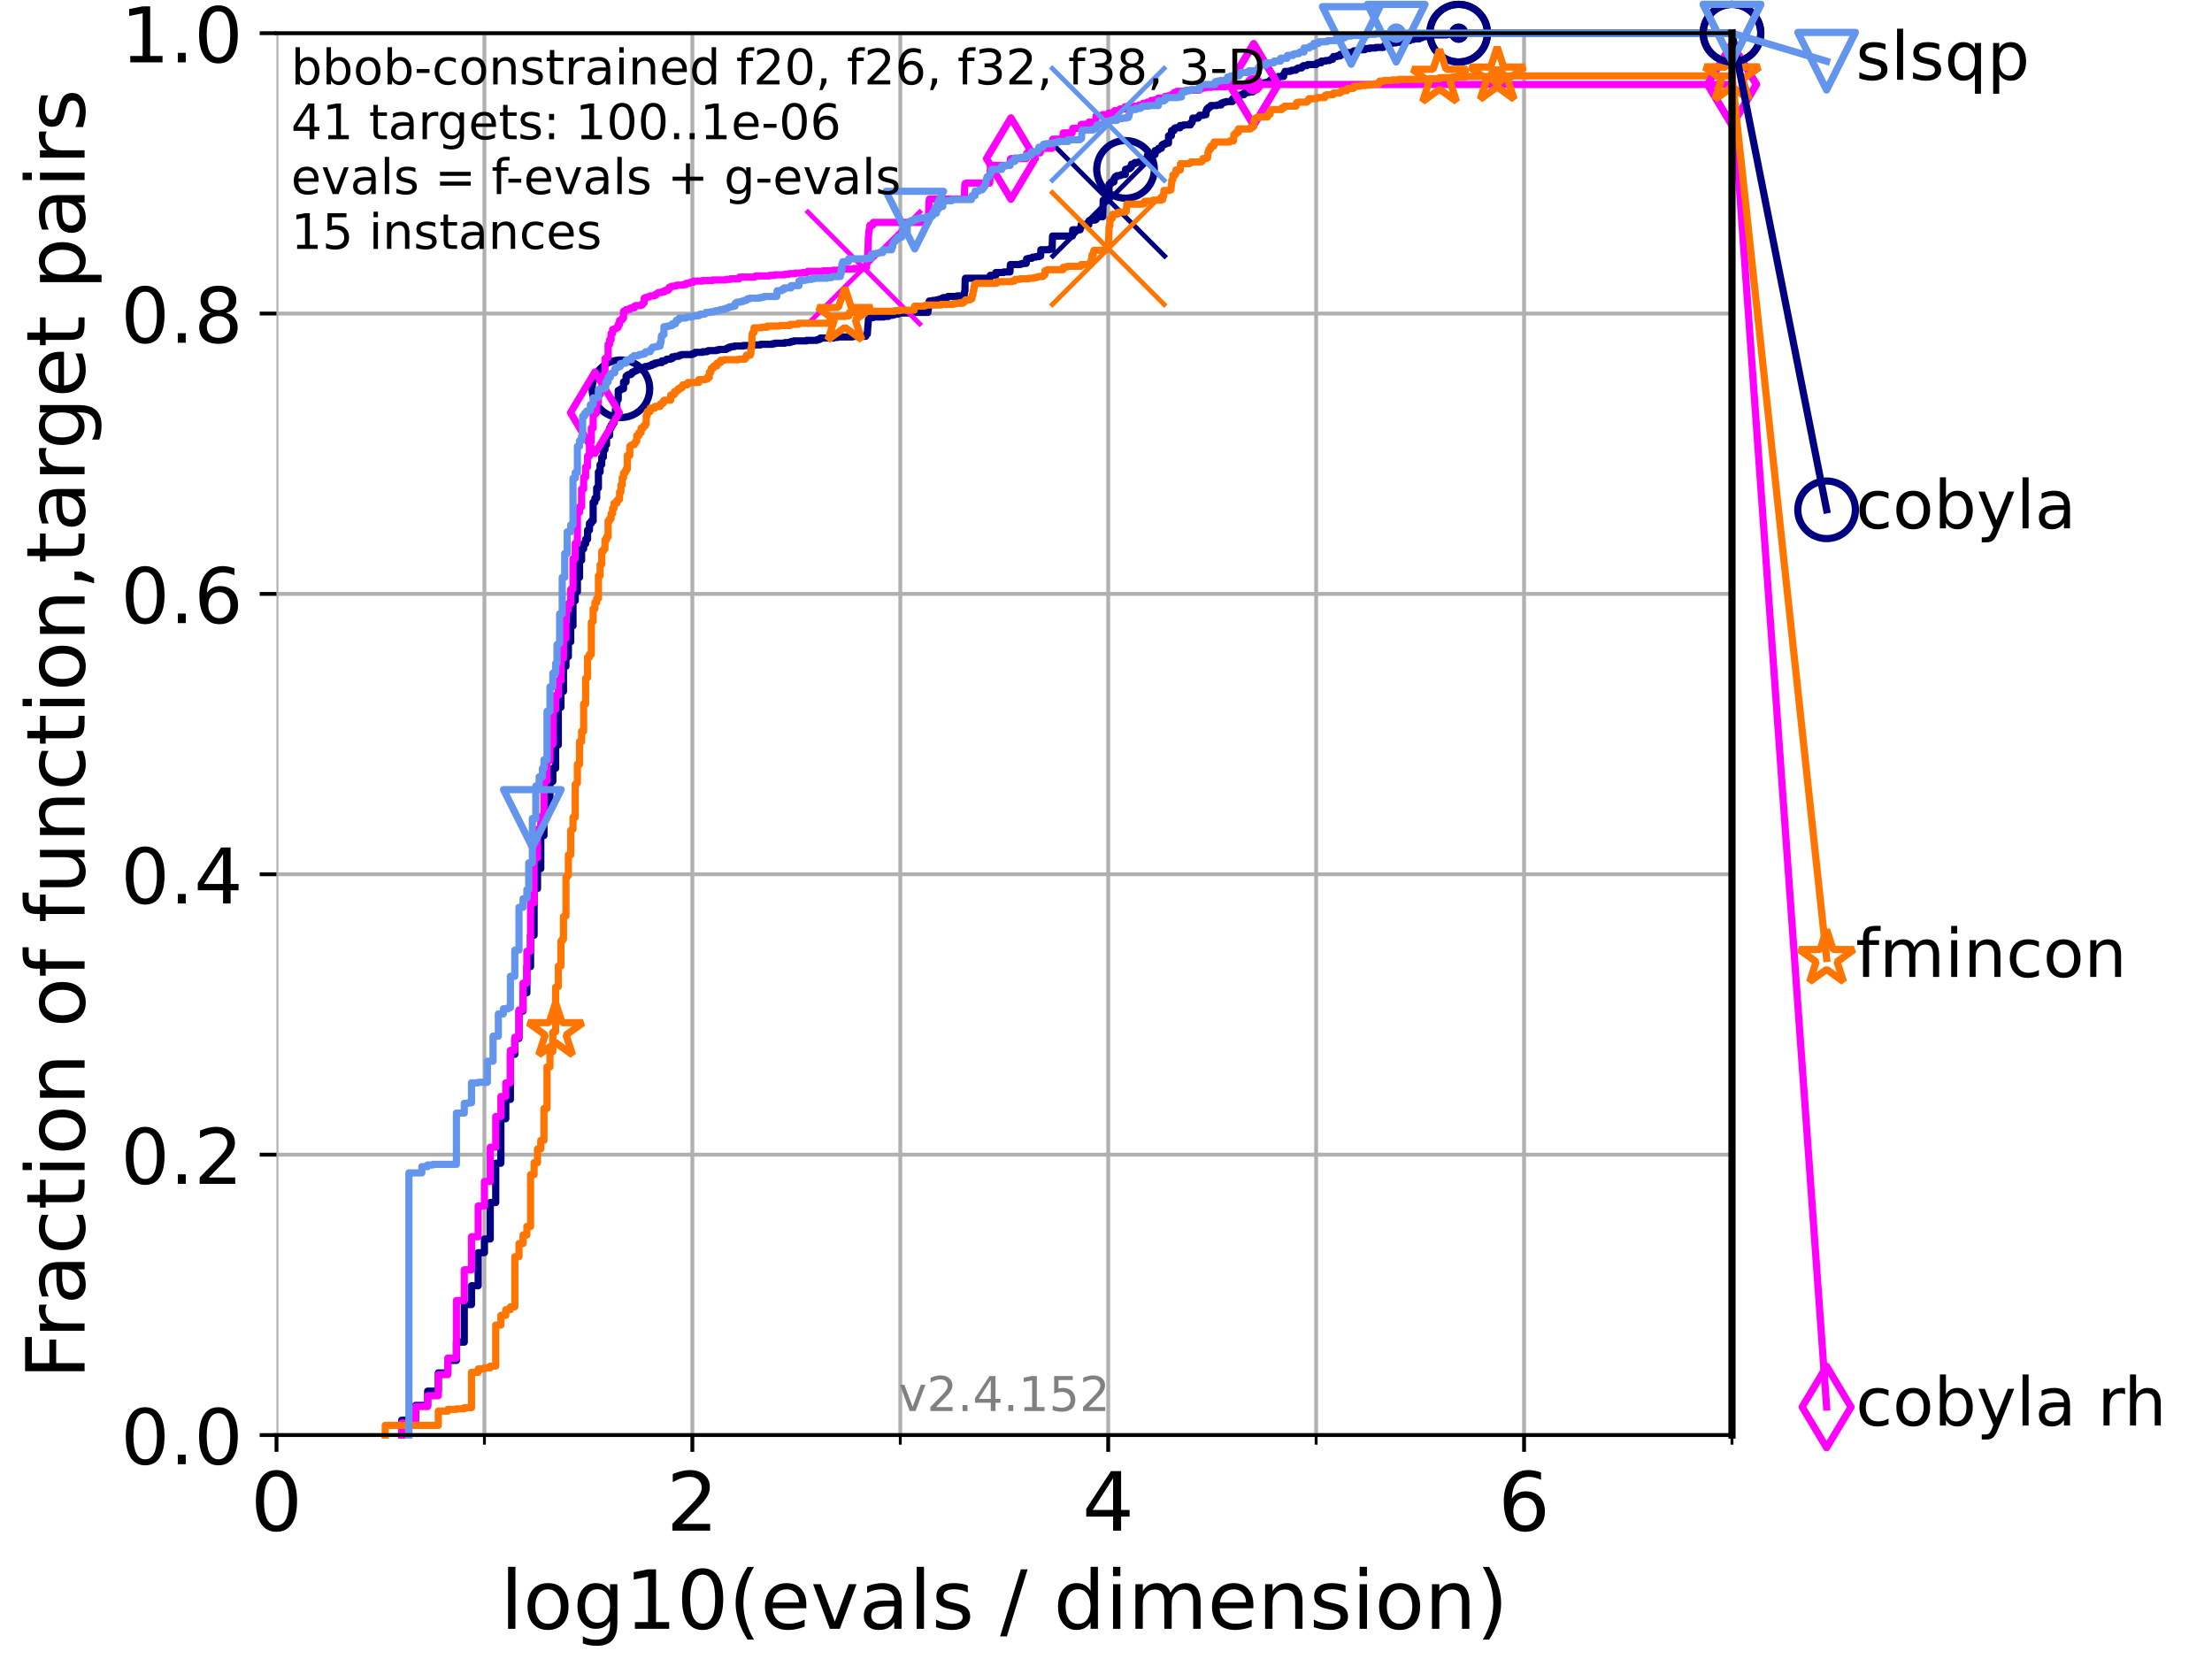 <?xml version="1.0" encoding="utf-8" standalone="no"?>
<!DOCTYPE svg PUBLIC "-//W3C//DTD SVG 1.1//EN"
  "http://www.w3.org/Graphics/SVG/1.1/DTD/svg11.dtd">
<!-- Created with matplotlib (https://matplotlib.org/) -->
<svg height="345.6pt" version="1.1" viewBox="0 0 460.8 345.6" width="460.8pt" xmlns="http://www.w3.org/2000/svg" xmlns:xlink="http://www.w3.org/1999/xlink">
 <defs>
  <style type="text/css">*{stroke-linecap:butt;stroke-linejoin:round;}</style>
 </defs>
 <g id="figure_1">
  <g id="patch_1">
   <path d="M 0 345.6 
L 460.8 345.6 
L 460.8 0 
L 0 0 
z
" style="fill:#ffffff;"/>
  </g>
  <g id="axes_1">
   <g id="patch_2">
    <path d="M 57.6 298.944 
L 360.806 298.944 
L 360.806 6.912 
L 57.6 6.912 
z
" style="fill:#ffffff;"/>
   </g>
   <g id="matplotlib.axis_1">
    <g id="xtick_1">
     <g id="line2d_1">
      <path clip-path="url(#p3569a3c074)" d="M 57.6 298.944 
L 57.6 6.912 
" style="fill:none;stroke:#b0b0b0;stroke-linecap:square;stroke-width:0.8;"/>
     </g>
     <g id="line2d_2">
      <defs>
       <path d="M 0 0 
L 0 3.5 
" id="m9b07146f5e" style="stroke:#000000;stroke-width:0.8;"/>
      </defs>
      <g>
       <use style="stroke:#000000;stroke-width:0.8;" x="57.6" xlink:href="#m9b07146f5e" y="298.944"/>
      </g>
     </g>
     <g id="text_1">
      <!-- 0 -->
      <g transform="translate(52.192 318.861)scale(0.17 -0.17)">
       <defs>
        <path d="M 31.781 66.406 
Q 24.172 66.406 20.328 58.906 
Q 16.5 51.422 16.5 36.375 
Q 16.5 21.391 20.328 13.891 
Q 24.172 6.391 31.781 6.391 
Q 39.453 6.391 43.281 13.891 
Q 47.125 21.391 47.125 36.375 
Q 47.125 51.422 43.281 58.906 
Q 39.453 66.406 31.781 66.406 
z
M 31.781 74.219 
Q 44.047 74.219 50.516 64.516 
Q 56.984 54.828 56.984 36.375 
Q 56.984 17.969 50.516 8.266 
Q 44.047 -1.422 31.781 -1.422 
Q 19.531 -1.422 13.062 8.266 
Q 6.594 17.969 6.594 36.375 
Q 6.594 54.828 13.062 64.516 
Q 19.531 74.219 31.781 74.219 
z
" id="DejaVuSans-48"/>
       </defs>
       <use xlink:href="#DejaVuSans-48"/>
      </g>
     </g>
    </g>
    <g id="xtick_2">
     <g id="line2d_3">
      <path clip-path="url(#p3569a3c074)" d="M 144.23 298.944 
L 144.23 6.912 
" style="fill:none;stroke:#b0b0b0;stroke-linecap:square;stroke-width:0.8;"/>
     </g>
     <g id="line2d_4">
      <g>
       <use style="stroke:#000000;stroke-width:0.8;" x="144.23" xlink:href="#m9b07146f5e" y="298.944"/>
      </g>
     </g>
     <g id="text_2">
      <!-- 2 -->
      <g transform="translate(138.822 318.861)scale(0.17 -0.17)">
       <defs>
        <path d="M 19.188 8.297 
L 53.609 8.297 
L 53.609 0 
L 7.328 0 
L 7.328 8.297 
Q 12.938 14.109 22.625 23.891 
Q 32.328 33.688 34.812 36.531 
Q 39.547 41.844 41.422 45.531 
Q 43.312 49.219 43.312 52.781 
Q 43.312 58.594 39.234 62.25 
Q 35.156 65.922 28.609 65.922 
Q 23.969 65.922 18.812 64.312 
Q 13.672 62.703 7.812 59.422 
L 7.812 69.391 
Q 13.766 71.781 18.938 73 
Q 24.125 74.219 28.422 74.219 
Q 39.75 74.219 46.484 68.547 
Q 53.219 62.891 53.219 53.422 
Q 53.219 48.922 51.531 44.891 
Q 49.859 40.875 45.406 35.406 
Q 44.188 33.984 37.641 27.219 
Q 31.109 20.453 19.188 8.297 
z
" id="DejaVuSans-50"/>
       </defs>
       <use xlink:href="#DejaVuSans-50"/>
      </g>
     </g>
    </g>
    <g id="xtick_3">
     <g id="line2d_5">
      <path clip-path="url(#p3569a3c074)" d="M 230.861 298.944 
L 230.861 6.912 
" style="fill:none;stroke:#b0b0b0;stroke-linecap:square;stroke-width:0.8;"/>
     </g>
     <g id="line2d_6">
      <g>
       <use style="stroke:#000000;stroke-width:0.8;" x="230.861" xlink:href="#m9b07146f5e" y="298.944"/>
      </g>
     </g>
     <g id="text_3">
      <!-- 4 -->
      <g transform="translate(225.453 318.861)scale(0.17 -0.17)">
       <defs>
        <path d="M 37.797 64.312 
L 12.891 25.391 
L 37.797 25.391 
z
M 35.203 72.906 
L 47.609 72.906 
L 47.609 25.391 
L 58.016 25.391 
L 58.016 17.188 
L 47.609 17.188 
L 47.609 0 
L 37.797 0 
L 37.797 17.188 
L 4.891 17.188 
L 4.891 26.703 
z
" id="DejaVuSans-52"/>
       </defs>
       <use xlink:href="#DejaVuSans-52"/>
      </g>
     </g>
    </g>
    <g id="xtick_4">
     <g id="line2d_7">
      <path clip-path="url(#p3569a3c074)" d="M 317.491 298.944 
L 317.491 6.912 
" style="fill:none;stroke:#b0b0b0;stroke-linecap:square;stroke-width:0.8;"/>
     </g>
     <g id="line2d_8">
      <g>
       <use style="stroke:#000000;stroke-width:0.8;" x="317.491" xlink:href="#m9b07146f5e" y="298.944"/>
      </g>
     </g>
     <g id="text_4">
      <!-- 6 -->
      <g transform="translate(312.083 318.861)scale(0.17 -0.17)">
       <defs>
        <path d="M 33.016 40.375 
Q 26.375 40.375 22.484 35.828 
Q 18.609 31.297 18.609 23.391 
Q 18.609 15.531 22.484 10.953 
Q 26.375 6.391 33.016 6.391 
Q 39.656 6.391 43.531 10.953 
Q 47.406 15.531 47.406 23.391 
Q 47.406 31.297 43.531 35.828 
Q 39.656 40.375 33.016 40.375 
z
M 52.594 71.297 
L 52.594 62.312 
Q 48.875 64.062 45.094 64.984 
Q 41.312 65.922 37.594 65.922 
Q 27.828 65.922 22.672 59.328 
Q 17.531 52.734 16.797 39.406 
Q 19.672 43.656 24.016 45.922 
Q 28.375 48.188 33.594 48.188 
Q 44.578 48.188 50.953 41.516 
Q 57.328 34.859 57.328 23.391 
Q 57.328 12.156 50.688 5.359 
Q 44.047 -1.422 33.016 -1.422 
Q 20.359 -1.422 13.672 8.266 
Q 6.984 17.969 6.984 36.375 
Q 6.984 53.656 15.188 63.938 
Q 23.391 74.219 37.203 74.219 
Q 40.922 74.219 44.703 73.484 
Q 48.484 72.75 52.594 71.297 
z
" id="DejaVuSans-54"/>
       </defs>
       <use xlink:href="#DejaVuSans-54"/>
      </g>
     </g>
    </g>
    <g id="xtick_5">
     <g id="line2d_9">
      <path clip-path="url(#p3569a3c074)" d="M 100.915 298.944 
L 100.915 6.912 
" style="fill:none;stroke:#b0b0b0;stroke-linecap:square;stroke-width:0.8;"/>
     </g>
     <g id="line2d_10">
      <defs>
       <path d="M 0 0 
L 0 2 
" id="m09b803e149" style="stroke:#000000;stroke-width:0.6;"/>
      </defs>
      <g>
       <use style="stroke:#000000;stroke-width:0.6;" x="100.915" xlink:href="#m09b803e149" y="298.944"/>
      </g>
     </g>
    </g>
    <g id="xtick_6">
     <g id="line2d_11">
      <path clip-path="url(#p3569a3c074)" d="M 187.546 298.944 
L 187.546 6.912 
" style="fill:none;stroke:#b0b0b0;stroke-linecap:square;stroke-width:0.8;"/>
     </g>
     <g id="line2d_12">
      <g>
       <use style="stroke:#000000;stroke-width:0.6;" x="187.546" xlink:href="#m09b803e149" y="298.944"/>
      </g>
     </g>
    </g>
    <g id="xtick_7">
     <g id="line2d_13">
      <path clip-path="url(#p3569a3c074)" d="M 274.176 298.944 
L 274.176 6.912 
" style="fill:none;stroke:#b0b0b0;stroke-linecap:square;stroke-width:0.8;"/>
     </g>
     <g id="line2d_14">
      <g>
       <use style="stroke:#000000;stroke-width:0.6;" x="274.176" xlink:href="#m09b803e149" y="298.944"/>
      </g>
     </g>
    </g>
    <g id="xtick_8">
     <g id="line2d_15">
      <path clip-path="url(#p3569a3c074)" d="M 360.806 298.944 
L 360.806 6.912 
" style="fill:none;stroke:#b0b0b0;stroke-linecap:square;stroke-width:0.8;"/>
     </g>
     <g id="line2d_16">
      <g>
       <use style="stroke:#000000;stroke-width:0.6;" x="360.806" xlink:href="#m09b803e149" y="298.944"/>
      </g>
     </g>
    </g>
    <g id="text_5">
     <!-- log10(evals / dimension) -->
     <g transform="translate(104.239 339.314)scale(0.17 -0.17)">
      <defs>
       <path d="M 9.422 75.984 
L 18.406 75.984 
L 18.406 0 
L 9.422 0 
z
" id="DejaVuSans-108"/>
       <path d="M 30.609 48.391 
Q 23.391 48.391 19.188 42.75 
Q 14.984 37.109 14.984 27.297 
Q 14.984 17.484 19.156 11.844 
Q 23.344 6.203 30.609 6.203 
Q 37.797 6.203 41.984 11.859 
Q 46.188 17.531 46.188 27.297 
Q 46.188 37.016 41.984 42.703 
Q 37.797 48.391 30.609 48.391 
z
M 30.609 56 
Q 42.328 56 49.016 48.375 
Q 55.719 40.766 55.719 27.297 
Q 55.719 13.875 49.016 6.219 
Q 42.328 -1.422 30.609 -1.422 
Q 18.844 -1.422 12.172 6.219 
Q 5.516 13.875 5.516 27.297 
Q 5.516 40.766 12.172 48.375 
Q 18.844 56 30.609 56 
z
" id="DejaVuSans-111"/>
       <path d="M 45.406 27.984 
Q 45.406 37.75 41.375 43.109 
Q 37.359 48.484 30.078 48.484 
Q 22.859 48.484 18.828 43.109 
Q 14.797 37.75 14.797 27.984 
Q 14.797 18.266 18.828 12.891 
Q 22.859 7.516 30.078 7.516 
Q 37.359 7.516 41.375 12.891 
Q 45.406 18.266 45.406 27.984 
z
M 54.391 6.781 
Q 54.391 -7.172 48.188 -13.984 
Q 42 -20.797 29.203 -20.797 
Q 24.469 -20.797 20.266 -20.094 
Q 16.062 -19.391 12.109 -17.922 
L 12.109 -9.188 
Q 16.062 -11.328 19.922 -12.344 
Q 23.781 -13.375 27.781 -13.375 
Q 36.625 -13.375 41.016 -8.766 
Q 45.406 -4.156 45.406 5.172 
L 45.406 9.625 
Q 42.625 4.781 38.281 2.391 
Q 33.938 0 27.875 0 
Q 17.828 0 11.672 7.656 
Q 5.516 15.328 5.516 27.984 
Q 5.516 40.672 11.672 48.328 
Q 17.828 56 27.875 56 
Q 33.938 56 38.281 53.609 
Q 42.625 51.219 45.406 46.391 
L 45.406 54.688 
L 54.391 54.688 
z
" id="DejaVuSans-103"/>
       <path d="M 12.406 8.297 
L 28.516 8.297 
L 28.516 63.922 
L 10.984 60.406 
L 10.984 69.391 
L 28.422 72.906 
L 38.281 72.906 
L 38.281 8.297 
L 54.391 8.297 
L 54.391 0 
L 12.406 0 
z
" id="DejaVuSans-49"/>
       <path d="M 31 75.875 
Q 24.469 64.656 21.281 53.656 
Q 18.109 42.672 18.109 31.391 
Q 18.109 20.125 21.312 9.062 
Q 24.516 -2 31 -13.188 
L 23.188 -13.188 
Q 15.875 -1.703 12.234 9.375 
Q 8.594 20.453 8.594 31.391 
Q 8.594 42.281 12.203 53.312 
Q 15.828 64.359 23.188 75.875 
z
" id="DejaVuSans-40"/>
       <path d="M 56.203 29.594 
L 56.203 25.203 
L 14.891 25.203 
Q 15.484 15.922 20.484 11.062 
Q 25.484 6.203 34.422 6.203 
Q 39.594 6.203 44.453 7.469 
Q 49.312 8.734 54.109 11.281 
L 54.109 2.781 
Q 49.266 0.734 44.188 -0.344 
Q 39.109 -1.422 33.891 -1.422 
Q 20.797 -1.422 13.156 6.188 
Q 5.516 13.812 5.516 26.812 
Q 5.516 40.234 12.766 48.109 
Q 20.016 56 32.328 56 
Q 43.359 56 49.781 48.891 
Q 56.203 41.797 56.203 29.594 
z
M 47.219 32.234 
Q 47.125 39.594 43.094 43.984 
Q 39.062 48.391 32.422 48.391 
Q 24.906 48.391 20.391 44.141 
Q 15.875 39.891 15.188 32.172 
z
" id="DejaVuSans-101"/>
       <path d="M 2.984 54.688 
L 12.5 54.688 
L 29.594 8.797 
L 46.688 54.688 
L 56.203 54.688 
L 35.688 0 
L 23.484 0 
z
" id="DejaVuSans-118"/>
       <path d="M 34.281 27.484 
Q 23.391 27.484 19.188 25 
Q 14.984 22.516 14.984 16.5 
Q 14.984 11.719 18.141 8.906 
Q 21.297 6.109 26.703 6.109 
Q 34.188 6.109 38.703 11.406 
Q 43.219 16.703 43.219 25.484 
L 43.219 27.484 
z
M 52.203 31.203 
L 52.203 0 
L 43.219 0 
L 43.219 8.297 
Q 40.141 3.328 35.547 0.953 
Q 30.953 -1.422 24.312 -1.422 
Q 15.922 -1.422 10.953 3.297 
Q 6 8.016 6 15.922 
Q 6 25.141 12.172 29.828 
Q 18.359 34.516 30.609 34.516 
L 43.219 34.516 
L 43.219 35.406 
Q 43.219 41.609 39.141 45 
Q 35.062 48.391 27.688 48.391 
Q 23 48.391 18.547 47.266 
Q 14.109 46.141 10.016 43.891 
L 10.016 52.203 
Q 14.938 54.109 19.578 55.047 
Q 24.219 56 28.609 56 
Q 40.484 56 46.344 49.844 
Q 52.203 43.703 52.203 31.203 
z
" id="DejaVuSans-97"/>
       <path d="M 44.281 53.078 
L 44.281 44.578 
Q 40.484 46.531 36.375 47.5 
Q 32.281 48.484 27.875 48.484 
Q 21.188 48.484 17.844 46.438 
Q 14.5 44.391 14.5 40.281 
Q 14.5 37.156 16.891 35.375 
Q 19.281 33.594 26.516 31.984 
L 29.594 31.297 
Q 39.156 29.25 43.188 25.516 
Q 47.219 21.781 47.219 15.094 
Q 47.219 7.469 41.188 3.016 
Q 35.156 -1.422 24.609 -1.422 
Q 20.219 -1.422 15.453 -0.562 
Q 10.688 0.297 5.422 2 
L 5.422 11.281 
Q 10.406 8.688 15.234 7.391 
Q 20.062 6.109 24.812 6.109 
Q 31.156 6.109 34.562 8.281 
Q 37.984 10.453 37.984 14.406 
Q 37.984 18.062 35.516 20.016 
Q 33.062 21.969 24.703 23.781 
L 21.578 24.516 
Q 13.234 26.266 9.516 29.906 
Q 5.812 33.547 5.812 39.891 
Q 5.812 47.609 11.281 51.797 
Q 16.75 56 26.812 56 
Q 31.781 56 36.172 55.266 
Q 40.578 54.547 44.281 53.078 
z
" id="DejaVuSans-115"/>
       <path id="DejaVuSans-32"/>
       <path d="M 25.391 72.906 
L 33.688 72.906 
L 8.297 -9.281 
L 0 -9.281 
z
" id="DejaVuSans-47"/>
       <path d="M 45.406 46.391 
L 45.406 75.984 
L 54.391 75.984 
L 54.391 0 
L 45.406 0 
L 45.406 8.203 
Q 42.578 3.328 38.25 0.953 
Q 33.938 -1.422 27.875 -1.422 
Q 17.969 -1.422 11.734 6.484 
Q 5.516 14.406 5.516 27.297 
Q 5.516 40.188 11.734 48.094 
Q 17.969 56 27.875 56 
Q 33.938 56 38.25 53.625 
Q 42.578 51.266 45.406 46.391 
z
M 14.797 27.297 
Q 14.797 17.391 18.875 11.75 
Q 22.953 6.109 30.078 6.109 
Q 37.203 6.109 41.297 11.75 
Q 45.406 17.391 45.406 27.297 
Q 45.406 37.203 41.297 42.844 
Q 37.203 48.484 30.078 48.484 
Q 22.953 48.484 18.875 42.844 
Q 14.797 37.203 14.797 27.297 
z
" id="DejaVuSans-100"/>
       <path d="M 9.422 54.688 
L 18.406 54.688 
L 18.406 0 
L 9.422 0 
z
M 9.422 75.984 
L 18.406 75.984 
L 18.406 64.594 
L 9.422 64.594 
z
" id="DejaVuSans-105"/>
       <path d="M 52 44.188 
Q 55.375 50.25 60.062 53.125 
Q 64.75 56 71.094 56 
Q 79.641 56 84.281 50.016 
Q 88.922 44.047 88.922 33.016 
L 88.922 0 
L 79.891 0 
L 79.891 32.719 
Q 79.891 40.578 77.094 44.375 
Q 74.312 48.188 68.609 48.188 
Q 61.625 48.188 57.562 43.547 
Q 53.516 38.922 53.516 30.906 
L 53.516 0 
L 44.484 0 
L 44.484 32.719 
Q 44.484 40.625 41.703 44.406 
Q 38.922 48.188 33.109 48.188 
Q 26.219 48.188 22.156 43.531 
Q 18.109 38.875 18.109 30.906 
L 18.109 0 
L 9.078 0 
L 9.078 54.688 
L 18.109 54.688 
L 18.109 46.188 
Q 21.188 51.219 25.484 53.609 
Q 29.781 56 35.688 56 
Q 41.656 56 45.828 52.969 
Q 50 49.953 52 44.188 
z
" id="DejaVuSans-109"/>
       <path d="M 54.891 33.016 
L 54.891 0 
L 45.906 0 
L 45.906 32.719 
Q 45.906 40.484 42.875 44.328 
Q 39.844 48.188 33.797 48.188 
Q 26.516 48.188 22.312 43.547 
Q 18.109 38.922 18.109 30.906 
L 18.109 0 
L 9.078 0 
L 9.078 54.688 
L 18.109 54.688 
L 18.109 46.188 
Q 21.344 51.125 25.703 53.562 
Q 30.078 56 35.797 56 
Q 45.219 56 50.047 50.172 
Q 54.891 44.344 54.891 33.016 
z
" id="DejaVuSans-110"/>
       <path d="M 8.016 75.875 
L 15.828 75.875 
Q 23.141 64.359 26.781 53.312 
Q 30.422 42.281 30.422 31.391 
Q 30.422 20.453 26.781 9.375 
Q 23.141 -1.703 15.828 -13.188 
L 8.016 -13.188 
Q 14.5 -2 17.703 9.062 
Q 20.906 20.125 20.906 31.391 
Q 20.906 42.672 17.703 53.656 
Q 14.5 64.656 8.016 75.875 
z
" id="DejaVuSans-41"/>
      </defs>
      <use xlink:href="#DejaVuSans-108"/>
      <use x="27.783" xlink:href="#DejaVuSans-111"/>
      <use x="88.965" xlink:href="#DejaVuSans-103"/>
      <use x="152.441" xlink:href="#DejaVuSans-49"/>
      <use x="216.064" xlink:href="#DejaVuSans-48"/>
      <use x="279.688" xlink:href="#DejaVuSans-40"/>
      <use x="318.701" xlink:href="#DejaVuSans-101"/>
      <use x="380.225" xlink:href="#DejaVuSans-118"/>
      <use x="439.404" xlink:href="#DejaVuSans-97"/>
      <use x="500.684" xlink:href="#DejaVuSans-108"/>
      <use x="528.467" xlink:href="#DejaVuSans-115"/>
      <use x="580.566" xlink:href="#DejaVuSans-32"/>
      <use x="612.354" xlink:href="#DejaVuSans-47"/>
      <use x="646.045" xlink:href="#DejaVuSans-32"/>
      <use x="677.832" xlink:href="#DejaVuSans-100"/>
      <use x="741.309" xlink:href="#DejaVuSans-105"/>
      <use x="769.092" xlink:href="#DejaVuSans-109"/>
      <use x="866.504" xlink:href="#DejaVuSans-101"/>
      <use x="928.027" xlink:href="#DejaVuSans-110"/>
      <use x="991.406" xlink:href="#DejaVuSans-115"/>
      <use x="1043.506" xlink:href="#DejaVuSans-105"/>
      <use x="1071.289" xlink:href="#DejaVuSans-111"/>
      <use x="1132.471" xlink:href="#DejaVuSans-110"/>
      <use x="1195.85" xlink:href="#DejaVuSans-41"/>
     </g>
    </g>
   </g>
   <g id="matplotlib.axis_2">
    <g id="ytick_1">
     <g id="line2d_17">
      <path clip-path="url(#p3569a3c074)" d="M 57.6 298.944 
L 360.806 298.944 
" style="fill:none;stroke:#b0b0b0;stroke-linecap:square;stroke-width:0.8;"/>
     </g>
     <g id="line2d_18">
      <defs>
       <path d="M 0 0 
L -3.5 0 
" id="mefb07305ce" style="stroke:#000000;stroke-width:0.8;"/>
      </defs>
      <g>
       <use style="stroke:#000000;stroke-width:0.8;" x="57.6" xlink:href="#mefb07305ce" y="298.944"/>
      </g>
     </g>
     <g id="text_6">
      <!-- 0.0 -->
      <g transform="translate(25.155 305.023)scale(0.16 -0.16)">
       <defs>
        <path d="M 10.688 12.406 
L 21 12.406 
L 21 0 
L 10.688 0 
z
" id="DejaVuSans-46"/>
       </defs>
       <use xlink:href="#DejaVuSans-48"/>
       <use x="63.623" xlink:href="#DejaVuSans-46"/>
       <use x="95.41" xlink:href="#DejaVuSans-48"/>
      </g>
     </g>
    </g>
    <g id="ytick_2">
     <g id="line2d_19">
      <path clip-path="url(#p3569a3c074)" d="M 57.6 240.538 
L 360.806 240.538 
" style="fill:none;stroke:#b0b0b0;stroke-linecap:square;stroke-width:0.8;"/>
     </g>
     <g id="line2d_20">
      <g>
       <use style="stroke:#000000;stroke-width:0.8;" x="57.6" xlink:href="#mefb07305ce" y="240.538"/>
      </g>
     </g>
     <g id="text_7">
      <!-- 0.2 -->
      <g transform="translate(25.155 246.616)scale(0.16 -0.16)">
       <use xlink:href="#DejaVuSans-48"/>
       <use x="63.623" xlink:href="#DejaVuSans-46"/>
       <use x="95.41" xlink:href="#DejaVuSans-50"/>
      </g>
     </g>
    </g>
    <g id="ytick_3">
     <g id="line2d_21">
      <path clip-path="url(#p3569a3c074)" d="M 57.6 182.131 
L 360.806 182.131 
" style="fill:none;stroke:#b0b0b0;stroke-linecap:square;stroke-width:0.8;"/>
     </g>
     <g id="line2d_22">
      <g>
       <use style="stroke:#000000;stroke-width:0.8;" x="57.6" xlink:href="#mefb07305ce" y="182.131"/>
      </g>
     </g>
     <g id="text_8">
      <!-- 0.4 -->
      <g transform="translate(25.155 188.21)scale(0.16 -0.16)">
       <use xlink:href="#DejaVuSans-48"/>
       <use x="63.623" xlink:href="#DejaVuSans-46"/>
       <use x="95.41" xlink:href="#DejaVuSans-52"/>
      </g>
     </g>
    </g>
    <g id="ytick_4">
     <g id="line2d_23">
      <path clip-path="url(#p3569a3c074)" d="M 57.6 123.725 
L 360.806 123.725 
" style="fill:none;stroke:#b0b0b0;stroke-linecap:square;stroke-width:0.8;"/>
     </g>
     <g id="line2d_24">
      <g>
       <use style="stroke:#000000;stroke-width:0.8;" x="57.6" xlink:href="#mefb07305ce" y="123.725"/>
      </g>
     </g>
     <g id="text_9">
      <!-- 0.6 -->
      <g transform="translate(25.155 129.804)scale(0.16 -0.16)">
       <use xlink:href="#DejaVuSans-48"/>
       <use x="63.623" xlink:href="#DejaVuSans-46"/>
       <use x="95.41" xlink:href="#DejaVuSans-54"/>
      </g>
     </g>
    </g>
    <g id="ytick_5">
     <g id="line2d_25">
      <path clip-path="url(#p3569a3c074)" d="M 57.6 65.318 
L 360.806 65.318 
" style="fill:none;stroke:#b0b0b0;stroke-linecap:square;stroke-width:0.8;"/>
     </g>
     <g id="line2d_26">
      <g>
       <use style="stroke:#000000;stroke-width:0.8;" x="57.6" xlink:href="#mefb07305ce" y="65.318"/>
      </g>
     </g>
     <g id="text_10">
      <!-- 0.8 -->
      <g transform="translate(25.155 71.397)scale(0.16 -0.16)">
       <defs>
        <path d="M 31.781 34.625 
Q 24.75 34.625 20.719 30.859 
Q 16.703 27.094 16.703 20.516 
Q 16.703 13.922 20.719 10.156 
Q 24.75 6.391 31.781 6.391 
Q 38.812 6.391 42.859 10.172 
Q 46.922 13.969 46.922 20.516 
Q 46.922 27.094 42.891 30.859 
Q 38.875 34.625 31.781 34.625 
z
M 21.922 38.812 
Q 15.578 40.375 12.031 44.719 
Q 8.5 49.078 8.5 55.328 
Q 8.5 64.062 14.719 69.141 
Q 20.953 74.219 31.781 74.219 
Q 42.672 74.219 48.875 69.141 
Q 55.078 64.062 55.078 55.328 
Q 55.078 49.078 51.531 44.719 
Q 48 40.375 41.703 38.812 
Q 48.828 37.156 52.797 32.312 
Q 56.781 27.484 56.781 20.516 
Q 56.781 9.906 50.312 4.234 
Q 43.844 -1.422 31.781 -1.422 
Q 19.734 -1.422 13.25 4.234 
Q 6.781 9.906 6.781 20.516 
Q 6.781 27.484 10.781 32.312 
Q 14.797 37.156 21.922 38.812 
z
M 18.312 54.391 
Q 18.312 48.734 21.844 45.562 
Q 25.391 42.391 31.781 42.391 
Q 38.141 42.391 41.719 45.562 
Q 45.312 48.734 45.312 54.391 
Q 45.312 60.062 41.719 63.234 
Q 38.141 66.406 31.781 66.406 
Q 25.391 66.406 21.844 63.234 
Q 18.312 60.062 18.312 54.391 
z
" id="DejaVuSans-56"/>
       </defs>
       <use xlink:href="#DejaVuSans-48"/>
       <use x="63.623" xlink:href="#DejaVuSans-46"/>
       <use x="95.41" xlink:href="#DejaVuSans-56"/>
      </g>
     </g>
    </g>
    <g id="ytick_6">
     <g id="line2d_27">
      <path clip-path="url(#p3569a3c074)" d="M 57.6 6.912 
L 360.806 6.912 
" style="fill:none;stroke:#b0b0b0;stroke-linecap:square;stroke-width:0.8;"/>
     </g>
     <g id="line2d_28">
      <g>
       <use style="stroke:#000000;stroke-width:0.8;" x="57.6" xlink:href="#mefb07305ce" y="6.912"/>
      </g>
     </g>
     <g id="text_11">
      <!-- 1.0 -->
      <g transform="translate(25.155 12.991)scale(0.16 -0.16)">
       <use xlink:href="#DejaVuSans-49"/>
       <use x="63.623" xlink:href="#DejaVuSans-46"/>
       <use x="95.41" xlink:href="#DejaVuSans-48"/>
      </g>
     </g>
    </g>
    <g id="text_12">
     <!-- Fraction of function,target pairs -->
     <g transform="translate(17.62 287.313)rotate(-90)scale(0.17 -0.17)">
      <defs>
       <path d="M 9.812 72.906 
L 51.703 72.906 
L 51.703 64.594 
L 19.672 64.594 
L 19.672 43.109 
L 48.578 43.109 
L 48.578 34.812 
L 19.672 34.812 
L 19.672 0 
L 9.812 0 
z
" id="DejaVuSans-70"/>
       <path d="M 41.109 46.297 
Q 39.594 47.172 37.812 47.578 
Q 36.031 48 33.891 48 
Q 26.266 48 22.188 43.047 
Q 18.109 38.094 18.109 28.812 
L 18.109 0 
L 9.078 0 
L 9.078 54.688 
L 18.109 54.688 
L 18.109 46.188 
Q 20.953 51.172 25.484 53.578 
Q 30.031 56 36.531 56 
Q 37.453 56 38.578 55.875 
Q 39.703 55.766 41.062 55.516 
z
" id="DejaVuSans-114"/>
       <path d="M 48.781 52.594 
L 48.781 44.188 
Q 44.969 46.297 41.141 47.344 
Q 37.312 48.391 33.406 48.391 
Q 24.656 48.391 19.812 42.844 
Q 14.984 37.312 14.984 27.297 
Q 14.984 17.281 19.812 11.734 
Q 24.656 6.203 33.406 6.203 
Q 37.312 6.203 41.141 7.25 
Q 44.969 8.297 48.781 10.406 
L 48.781 2.094 
Q 45.016 0.344 40.984 -0.531 
Q 36.969 -1.422 32.422 -1.422 
Q 20.062 -1.422 12.781 6.344 
Q 5.516 14.109 5.516 27.297 
Q 5.516 40.672 12.859 48.328 
Q 20.219 56 33.016 56 
Q 37.156 56 41.109 55.141 
Q 45.062 54.297 48.781 52.594 
z
" id="DejaVuSans-99"/>
       <path d="M 18.312 70.219 
L 18.312 54.688 
L 36.812 54.688 
L 36.812 47.703 
L 18.312 47.703 
L 18.312 18.016 
Q 18.312 11.328 20.141 9.422 
Q 21.969 7.516 27.594 7.516 
L 36.812 7.516 
L 36.812 0 
L 27.594 0 
Q 17.188 0 13.234 3.875 
Q 9.281 7.766 9.281 18.016 
L 9.281 47.703 
L 2.688 47.703 
L 2.688 54.688 
L 9.281 54.688 
L 9.281 70.219 
z
" id="DejaVuSans-116"/>
       <path d="M 37.109 75.984 
L 37.109 68.5 
L 28.516 68.5 
Q 23.688 68.5 21.797 66.547 
Q 19.922 64.594 19.922 59.516 
L 19.922 54.688 
L 34.719 54.688 
L 34.719 47.703 
L 19.922 47.703 
L 19.922 0 
L 10.891 0 
L 10.891 47.703 
L 2.297 47.703 
L 2.297 54.688 
L 10.891 54.688 
L 10.891 58.5 
Q 10.891 67.625 15.141 71.797 
Q 19.391 75.984 28.609 75.984 
z
" id="DejaVuSans-102"/>
       <path d="M 8.5 21.578 
L 8.5 54.688 
L 17.484 54.688 
L 17.484 21.922 
Q 17.484 14.156 20.5 10.266 
Q 23.531 6.391 29.594 6.391 
Q 36.859 6.391 41.078 11.031 
Q 45.312 15.672 45.312 23.688 
L 45.312 54.688 
L 54.297 54.688 
L 54.297 0 
L 45.312 0 
L 45.312 8.406 
Q 42.047 3.422 37.719 1 
Q 33.406 -1.422 27.688 -1.422 
Q 18.266 -1.422 13.375 4.438 
Q 8.5 10.297 8.5 21.578 
z
M 31.109 56 
z
" id="DejaVuSans-117"/>
       <path d="M 11.719 12.406 
L 22.016 12.406 
L 22.016 4 
L 14.016 -11.625 
L 7.719 -11.625 
L 11.719 4 
z
" id="DejaVuSans-44"/>
       <path d="M 18.109 8.203 
L 18.109 -20.797 
L 9.078 -20.797 
L 9.078 54.688 
L 18.109 54.688 
L 18.109 46.391 
Q 20.953 51.266 25.266 53.625 
Q 29.594 56 35.594 56 
Q 45.562 56 51.781 48.094 
Q 58.016 40.188 58.016 27.297 
Q 58.016 14.406 51.781 6.484 
Q 45.562 -1.422 35.594 -1.422 
Q 29.594 -1.422 25.266 0.953 
Q 20.953 3.328 18.109 8.203 
z
M 48.688 27.297 
Q 48.688 37.203 44.609 42.844 
Q 40.531 48.484 33.406 48.484 
Q 26.266 48.484 22.188 42.844 
Q 18.109 37.203 18.109 27.297 
Q 18.109 17.391 22.188 11.75 
Q 26.266 6.109 33.406 6.109 
Q 40.531 6.109 44.609 11.75 
Q 48.688 17.391 48.688 27.297 
z
" id="DejaVuSans-112"/>
      </defs>
      <use xlink:href="#DejaVuSans-70"/>
      <use x="50.27" xlink:href="#DejaVuSans-114"/>
      <use x="91.383" xlink:href="#DejaVuSans-97"/>
      <use x="152.662" xlink:href="#DejaVuSans-99"/>
      <use x="207.643" xlink:href="#DejaVuSans-116"/>
      <use x="246.852" xlink:href="#DejaVuSans-105"/>
      <use x="274.635" xlink:href="#DejaVuSans-111"/>
      <use x="335.816" xlink:href="#DejaVuSans-110"/>
      <use x="399.195" xlink:href="#DejaVuSans-32"/>
      <use x="430.982" xlink:href="#DejaVuSans-111"/>
      <use x="492.164" xlink:href="#DejaVuSans-102"/>
      <use x="527.369" xlink:href="#DejaVuSans-32"/>
      <use x="559.156" xlink:href="#DejaVuSans-102"/>
      <use x="594.361" xlink:href="#DejaVuSans-117"/>
      <use x="657.74" xlink:href="#DejaVuSans-110"/>
      <use x="721.119" xlink:href="#DejaVuSans-99"/>
      <use x="776.1" xlink:href="#DejaVuSans-116"/>
      <use x="815.309" xlink:href="#DejaVuSans-105"/>
      <use x="843.092" xlink:href="#DejaVuSans-111"/>
      <use x="904.273" xlink:href="#DejaVuSans-110"/>
      <use x="967.652" xlink:href="#DejaVuSans-44"/>
      <use x="999.439" xlink:href="#DejaVuSans-116"/>
      <use x="1038.648" xlink:href="#DejaVuSans-97"/>
      <use x="1099.928" xlink:href="#DejaVuSans-114"/>
      <use x="1139.291" xlink:href="#DejaVuSans-103"/>
      <use x="1202.768" xlink:href="#DejaVuSans-101"/>
      <use x="1264.291" xlink:href="#DejaVuSans-116"/>
      <use x="1303.5" xlink:href="#DejaVuSans-32"/>
      <use x="1335.287" xlink:href="#DejaVuSans-112"/>
      <use x="1398.764" xlink:href="#DejaVuSans-97"/>
      <use x="1460.043" xlink:href="#DejaVuSans-105"/>
      <use x="1487.826" xlink:href="#DejaVuSans-114"/>
      <use x="1528.939" xlink:href="#DejaVuSans-115"/>
     </g>
    </g>
   </g>
   <g id="line2d_29">
    <defs>
     <path d="M 0 1.5 
C 0.398 1.5 0.779 1.342 1.061 1.061 
C 1.342 0.779 1.5 0.398 1.5 0 
C 1.5 -0.398 1.342 -0.779 1.061 -1.061 
C 0.779 -1.342 0.398 -1.5 0 -1.5 
C -0.398 -1.5 -0.779 -1.342 -1.061 -1.061 
C -1.342 -0.779 -1.5 -0.398 -1.5 0 
C -1.5 0.398 -1.342 0.779 -1.061 1.061 
C -0.779 1.342 -0.398 1.5 0 1.5 
z
" id="m4ab4687c64" style="stroke:#000080;"/>
    </defs>
    <g>
     <use style="fill:#000080;stroke:#000080;" x="303.867" xlink:href="#m4ab4687c64" y="6.912"/>
     <use style="fill:#000080;stroke:#000080;" x="303.867" xlink:href="#m4ab4687c64" y="6.912"/>
    </g>
   </g>
   <g id="line2d_30">
    <path d="M 83.678 298.944 
L 83.678 295.857 
L 86.578 295.857 
L 86.578 292.771 
L 89.09 292.771 
L 89.09 289.803 
L 91.306 289.803 
L 91.306 286.004 
L 93.288 286.004 
L 93.288 283.393 
L 95.081 283.393 
L 95.081 279.594 
L 96.718 279.594 
L 96.718 271.759 
L 98.223 271.759 
L 98.223 267.841 
L 99.617 267.841 
L 99.617 260.956 
L 100.915 260.956 
L 100.915 258.107 
L 102.129 258.107 
L 102.129 250.509 
L 103.27 250.509 
L 103.27 242.318 
L 104.345 242.318 
L 104.345 233.059 
L 105.362 233.059 
L 105.362 229.023 
L 106.327 229.023 
L 106.327 219.644 
L 107.245 219.644 
L 107.245 216.32 
L 108.12 216.32 
L 108.12 210.622 
L 108.956 210.622 
L 108.956 206.823 
L 109.757 206.823 
L 109.757 201.363 
L 110.525 201.363 
L 110.525 194.833 
L 111.262 194.833 
L 111.262 185.099 
L 111.972 185.099 
L 111.972 180.944 
L 112.657 180.944 
L 112.657 174.059 
L 113.317 174.059 
L 113.317 170.023 
L 113.954 170.023 
L 113.954 167.411 
L 114.571 167.411 
L 114.571 162.781 
L 115.168 162.781 
L 115.168 160.051 
L 115.747 160.051 
L 115.747 155.184 
L 116.309 155.184 
L 116.309 147.349 
L 116.854 147.349 
L 116.854 144.025 
L 117.384 144.025 
L 117.384 138.801 
L 117.9 138.801 
L 117.9 136.783 
L 118.401 136.783 
L 118.401 133.697 
L 118.89 133.697 
L 118.89 130.373 
L 119.366 130.373 
L 119.366 125.149 
L 119.831 125.149 
L 119.831 123.25 
L 120.284 123.25 
L 120.284 120.282 
L 120.727 120.282 
L 120.727 116.721 
L 121.159 116.721 
L 121.159 114.347 
L 121.582 114.347 
L 121.582 113.278 
L 121.995 113.278 
L 121.995 112.328 
L 122.4 112.328 
L 122.4 110.429 
L 122.796 110.429 
L 122.796 109.004 
L 123.184 109.004 
L 123.184 108.53 
L 123.564 108.53 
L 123.564 104.612 
L 123.936 104.612 
L 123.936 103.781 
L 124.302 103.781 
L 124.302 101.644 
L 124.66 101.644 
L 124.66 98.32 
L 125.012 98.32 
L 125.012 96.777 
L 125.357 96.777 
L 125.357 95.234 
L 125.696 95.234 
L 125.696 93.691 
L 126.029 93.691 
L 126.029 92.622 
L 126.356 92.622 
L 126.356 90.842 
L 126.677 90.842 
L 126.677 90.723 
L 126.994 90.723 
L 126.994 89.18 
L 127.304 89.18 
L 127.304 88.586 
L 127.61 88.586 
L 127.61 88.111 
L 127.911 88.111 
L 127.911 87.161 
L 128.208 87.161 
L 128.208 85.262 
L 128.499 85.262 
L 128.499 83.244 
L 128.786 83.244 
L 128.786 81.345 
L 129.069 81.345 
L 129.069 81.226 
L 129.348 81.226 
L 129.348 80.988 
L 129.893 80.988 
L 129.893 79.564 
L 130.423 79.564 
L 130.423 78.377 
L 130.683 78.377 
L 130.683 78.139 
L 130.939 78.139 
L 130.939 78.021 
L 131.44 78.021 
L 131.44 77.783 
L 131.686 77.783 
L 131.686 77.546 
L 131.929 77.546 
L 131.929 77.427 
L 132.169 77.427 
L 132.169 77.308 
L 132.405 77.308 
L 132.405 77.19 
L 132.639 77.19 
L 132.639 77.071 
L 132.87 77.071 
L 132.87 76.952 
L 133.766 76.952 
L 133.766 76.715 
L 133.983 76.715 
L 133.983 76.596 
L 134.198 76.596 
L 134.198 76.477 
L 134.411 76.477 
L 134.411 76.359 
L 135.034 76.359 
L 135.034 76.24 
L 135.439 76.24 
L 135.439 76.121 
L 135.835 76.121 
L 135.835 75.884 
L 136.414 75.884 
L 136.414 75.646 
L 136.975 75.646 
L 136.975 75.528 
L 137.876 75.528 
L 137.876 75.172 
L 138.566 75.172 
L 138.566 75.053 
L 138.735 75.053 
L 138.735 74.934 
L 138.902 74.934 
L 138.902 74.815 
L 139.717 74.815 
L 139.717 74.697 
L 140.033 74.697 
L 140.033 74.341 
L 140.65 74.341 
L 140.65 74.222 
L 141.393 74.222 
L 141.393 74.103 
L 141.538 74.103 
L 141.538 73.984 
L 141.968 73.984 
L 141.968 73.866 
L 144.105 73.866 
L 144.105 73.747 
L 144.48 73.747 
L 144.48 73.628 
L 144.725 73.628 
L 144.725 73.51 
L 144.847 73.51 
L 144.847 73.391 
L 146.362 73.391 
L 146.362 73.272 
L 147.237 73.272 
L 147.237 73.153 
L 147.555 73.153 
L 147.555 73.035 
L 149.262 73.035 
L 149.262 72.916 
L 149.736 72.916 
L 149.736 72.797 
L 151.263 72.797 
L 151.349 72.56 
L 151.774 72.56 
L 151.858 72.322 
L 152.353 72.322 
L 152.353 72.204 
L 152.993 72.204 
L 152.993 72.085 
L 154.865 72.085 
L 154.865 71.966 
L 157.081 71.966 
L 157.081 71.848 
L 158.425 71.848 
L 158.425 71.729 
L 160.907 71.729 
L 160.907 71.61 
L 161.417 71.61 
L 161.417 71.491 
L 163.509 71.491 
L 163.509 71.373 
L 164.474 71.373 
L 164.474 71.254 
L 164.855 71.254 
L 164.855 71.135 
L 165.351 71.135 
L 165.351 71.017 
L 168.011 71.017 
L 168.011 70.898 
L 170.151 70.898 
L 170.151 70.779 
L 170.558 70.779 
L 170.558 70.66 
L 170.865 70.66 
L 170.895 70.423 
L 173.634 70.423 
L 173.634 70.304 
L 174.406 70.304 
L 174.406 70.186 
L 177.599 70.186 
L 177.599 70.067 
L 180.337 70.067 
L 180.447 69.711 
L 180.538 69.711 
L 180.538 69.592 
L 180.683 69.592 
L 180.791 67.93 
L 180.809 67.93 
L 180.916 66.506 
L 181.059 66.506 
L 181.059 66.387 
L 181.2 66.387 
L 181.252 66.149 
L 181.941 66.149 
L 181.941 66.031 
L 184.078 66.031 
L 184.078 65.912 
L 185.091 65.912 
L 185.091 65.793 
L 185.262 65.793 
L 185.262 65.675 
L 185.984 65.675 
L 185.984 65.556 
L 186.402 65.556 
L 186.402 65.437 
L 187.108 65.437 
L 187.108 65.2 
L 190.224 65.2 
L 190.224 65.081 
L 193.288 65.081 
L 193.353 64.369 
L 193.426 64.369 
L 193.509 62.944 
L 193.545 62.944 
L 193.582 62.707 
L 194.287 62.707 
L 194.287 62.588 
L 195.077 62.588 
L 195.077 62.469 
L 195.599 62.469 
L 195.599 62.351 
L 196.091 62.351 
L 196.091 62.232 
L 196.234 62.232 
L 196.234 62.113 
L 196.516 62.113 
L 196.516 61.994 
L 197.346 61.994 
L 197.346 61.876 
L 197.494 61.876 
L 197.494 61.757 
L 199.377 61.757 
L 199.377 61.638 
L 200.84 61.638 
L 200.951 60.689 
L 201.006 60.689 
L 201.068 58.196 
L 201.129 58.196 
L 201.129 57.958 
L 206.212 57.958 
L 206.286 57.365 
L 207.442 57.365 
L 207.442 56.771 
L 209.086 56.771 
L 209.086 56.652 
L 210.398 56.652 
L 210.48 55.109 
L 212.542 55.109 
L 212.542 54.99 
L 212.933 54.99 
L 212.933 54.872 
L 213.788 54.872 
L 213.859 53.922 
L 214.282 53.922 
L 214.282 53.803 
L 214.983 53.803 
L 214.983 53.685 
L 215.099 53.685 
L 215.099 53.566 
L 215.78 53.566 
L 215.78 53.447 
L 216.479 53.447 
L 216.479 53.328 
L 216.783 53.328 
L 216.836 52.023 
L 218.514 52.023 
L 218.514 51.904 
L 219.172 51.904 
L 219.265 49.174 
L 223.408 49.174 
L 223.459 47.868 
L 225.013 47.868 
L 225.013 47.512 
L 225.135 47.512 
L 225.227 46.799 
L 226.819 46.799 
L 226.877 45.968 
L 227.247 45.968 
L 227.247 45.85 
L 228.141 45.85 
L 228.141 45.731 
L 228.341 45.731 
L 228.342 45.256 
L 228.822 45.256 
L 228.822 45.137 
L 229.731 45.137 
L 229.816 41.695 
L 231.001 41.695 
L 231.057 38.371 
L 231.241 38.371 
L 231.241 38.252 
L 231.457 38.252 
L 231.48 37.896 
L 232.048 37.896 
L 232.085 37.184 
L 232.227 37.184 
L 232.303 36.827 
L 232.643 36.827 
L 232.65 36.59 
L 233.363 36.59 
L 233.363 36.471 
L 233.656 36.471 
L 233.656 36.353 
L 234.418 36.353 
L 234.467 35.284 
L 234.807 35.284 
L 234.807 35.166 
L 235.286 35.166 
L 235.286 35.047 
L 235.44 35.047 
L 235.44 34.809 
L 235.701 34.809 
L 235.701 34.216 
L 236.079 34.216 
L 236.079 34.097 
L 236.408 34.097 
L 236.409 33.86 
L 237.192 33.86 
L 237.192 33.741 
L 238.223 33.741 
L 238.227 33.266 
L 238.527 33.266 
L 238.527 33.147 
L 238.938 33.147 
L 239.048 32.316 
L 239.73 32.316 
L 239.73 32.198 
L 240.615 32.198 
L 240.621 31.367 
L 241.004 31.367 
L 241.004 31.248 
L 241.313 31.248 
L 241.352 30.892 
L 241.935 30.892 
L 241.956 30.536 
L 242.07 30.536 
L 242.07 30.18 
L 242.235 30.18 
L 242.235 30.061 
L 242.737 30.061 
L 242.737 29.823 
L 243.417 29.823 
L 243.431 28.28 
L 244.021 28.28 
L 244.049 27.212 
L 244.553 27.212 
L 244.648 26.737 
L 244.861 26.737 
L 244.861 26.618 
L 245.824 26.618 
L 245.83 26.143 
L 246.571 26.143 
L 246.571 26.025 
L 247.98 26.025 
L 247.982 25.669 
L 248.161 25.669 
L 248.161 25.55 
L 248.319 25.55 
L 248.409 25.075 
L 248.465 25.075 
L 248.476 24.6 
L 249.6 24.6 
L 249.685 24.244 
L 249.901 24.244 
L 249.905 24.007 
L 250.74 24.007 
L 250.74 23.888 
L 251.228 23.888 
L 251.251 23.057 
L 251.399 23.057 
L 251.399 22.701 
L 251.65 22.701 
L 251.657 22.463 
L 251.801 22.463 
L 251.801 22.345 
L 252.063 22.345 
L 252.063 22.226 
L 252.207 22.226 
L 252.228 21.988 
L 253.54 21.988 
L 253.54 21.87 
L 254.37 21.87 
L 254.374 21.514 
L 254.679 21.514 
L 254.679 21.395 
L 254.975 21.395 
L 254.975 21.276 
L 255.424 21.276 
L 255.424 21.157 
L 256.743 21.157 
L 256.761 20.564 
L 257.027 20.564 
L 257.065 20.326 
L 257.365 20.326 
L 257.436 19.97 
L 257.585 19.97 
L 257.585 19.852 
L 258.557 19.852 
L 258.557 19.733 
L 259.133 19.733 
L 259.136 19.377 
L 259.605 19.377 
L 259.605 19.258 
L 260.221 19.258 
L 260.221 19.139 
L 261.007 19.139 
L 261.101 18.071 
L 261.222 18.071 
L 261.256 17.477 
L 262.932 17.477 
L 262.932 17.359 
L 263.239 17.359 
L 263.239 17.24 
L 263.826 17.24 
L 263.826 17.121 
L 264.478 17.121 
L 264.554 16.765 
L 264.657 16.765 
L 264.657 16.646 
L 264.792 16.646 
L 264.792 16.528 
L 265.298 16.528 
L 265.298 16.409 
L 266.091 16.409 
L 266.091 16.29 
L 266.254 16.29 
L 266.323 15.934 
L 267.403 15.934 
L 267.469 15.341 
L 267.558 15.341 
L 267.642 15.103 
L 267.71 15.103 
L 267.71 14.866 
L 268.793 14.866 
L 268.793 14.747 
L 269.1 14.747 
L 269.1 14.628 
L 269.939 14.628 
L 269.994 14.391 
L 270.258 14.391 
L 270.258 14.272 
L 270.398 14.272 
L 270.398 14.153 
L 271.157 14.153 
L 271.157 14.035 
L 271.283 14.035 
L 271.335 13.797 
L 271.531 13.797 
L 271.531 13.679 
L 272.219 13.679 
L 272.219 13.56 
L 272.456 13.56 
L 272.456 13.441 
L 274.21 13.441 
L 274.254 13.204 
L 274.436 13.204 
L 274.436 13.085 
L 275.224 13.085 
L 275.246 12.729 
L 276.147 12.729 
L 276.147 12.61 
L 276.938 12.61 
L 276.938 12.491 
L 277.156 12.491 
L 277.156 12.373 
L 277.613 12.373 
L 277.688 12.017 
L 277.739 12.017 
L 277.776 11.779 
L 278.468 11.779 
L 278.468 11.66 
L 279.16 11.66 
L 279.195 11.304 
L 280.016 11.304 
L 280.016 11.186 
L 280.526 11.186 
L 280.526 10.948 
L 281.829 10.948 
L 281.859 10.711 
L 282.031 10.711 
L 282.031 10.592 
L 282.722 10.592 
L 282.722 10.473 
L 283.048 10.473 
L 283.048 10.355 
L 284.309 10.355 
L 284.334 10.117 
L 285.322 10.117 
L 285.322 9.999 
L 286.573 9.999 
L 286.573 9.88 
L 288.181 9.88 
L 288.253 9.642 
L 288.354 9.642 
L 288.354 9.524 
L 289.127 9.524 
L 289.224 9.049 
L 290.002 9.049 
L 290.002 8.93 
L 290.801 8.93 
L 290.801 8.811 
L 291.555 8.811 
L 291.584 8.574 
L 292.342 8.574 
L 292.342 8.455 
L 293.692 8.455 
L 293.736 8.218 
L 294.503 8.218 
L 294.503 8.099 
L 295.671 8.099 
L 295.7 7.862 
L 296.213 7.862 
L 296.26 7.624 
L 297.328 7.624 
L 297.328 7.506 
L 297.911 7.506 
L 297.911 7.387 
L 298.422 7.387 
L 298.422 7.268 
L 301.351 7.268 
L 301.351 7.149 
L 303.046 7.149 
L 303.046 7.031 
L 303.867 7.031 
L 303.867 6.912 
L 360.806 6.912 
L 360.806 6.912 
" style="fill:none;stroke:#000080;stroke-linecap:square;stroke-width:1.5;"/>
   </g>
   <g id="line2d_31">
    <defs>
     <path d="M 0 6 
C 1.591 6 3.117 5.368 4.243 4.243 
C 5.368 3.117 6 1.591 6 0 
C 6 -1.591 5.368 -3.117 4.243 -4.243 
C 3.117 -5.368 1.591 -6 0 -6 
C -1.591 -6 -3.117 -5.368 -4.243 -4.243 
C -5.368 -3.117 -6 -1.591 -6 0 
C -6 1.591 -5.368 3.117 -4.243 4.243 
C -3.117 5.368 -1.591 6 0 6 
z
" id="mc0637177cd" style="stroke:#000080;stroke-width:1.5;"/>
    </defs>
    <g>
     <use style="fill-opacity:0;stroke:#000080;stroke-width:1.5;" x="129.348" xlink:href="#mc0637177cd" y="80.988"/>
     <use style="fill-opacity:0;stroke:#000080;stroke-width:1.5;" x="234.467" xlink:href="#mc0637177cd" y="35.284"/>
     <use style="fill-opacity:0;stroke:#000080;stroke-width:1.5;" x="303.867" xlink:href="#mc0637177cd" y="6.912"/>
     <use style="fill-opacity:0;stroke:#000080;stroke-width:1.5;" x="303.867" xlink:href="#mc0637177cd" y="6.912"/>
     <use style="fill-opacity:0;stroke:#000080;stroke-width:1.5;" x="360.806" xlink:href="#mc0637177cd" y="6.912"/>
    </g>
   </g>
   <g id="line2d_32">
    <path style="fill:none;stroke:#000080;stroke-linecap:square;stroke-width:1.5;"/>
    <g/>
   </g>
   <g id="line2d_33">
    <path clip-path="url(#p3569a3c074)" d="M 230.963 41.695 
" style="fill:none;stroke:#000080;stroke-linecap:square;stroke-width:1.5;"/>
    <defs>
     <path d="M -12 12 
L 12 -12 
M -12 -12 
L 12 12 
" id="m448642ed79" style="stroke:#000080;"/>
    </defs>
    <g clip-path="url(#p3569a3c074)">
     <use style="fill:#000080;stroke:#000080;" x="230.963" xlink:href="#m448642ed79" y="41.695"/>
    </g>
   </g>
   <g id="line2d_34">
    <defs>
     <path d="M 0 1.5 
C 0.398 1.5 0.779 1.342 1.061 1.061 
C 1.342 0.779 1.5 0.398 1.5 0 
C 1.5 -0.398 1.342 -0.779 1.061 -1.061 
C 0.779 -1.342 0.398 -1.5 0 -1.5 
C -0.398 -1.5 -0.779 -1.342 -1.061 -1.061 
C -1.342 -0.779 -1.5 -0.398 -1.5 0 
C -1.5 0.398 -1.342 0.779 -1.061 1.061 
C -0.779 1.342 -0.398 1.5 0 1.5 
z
" id="m50da69c558" style="stroke:#ff00ff;"/>
    </defs>
    <g>
     <use style="fill:#ff00ff;stroke:#ff00ff;" x="261.169" xlink:href="#m50da69c558" y="17.596"/>
     <use style="fill:#ff00ff;stroke:#ff00ff;" x="261.169" xlink:href="#m50da69c558" y="17.596"/>
    </g>
   </g>
   <g id="line2d_35">
    <path d="M 83.678 298.944 
L 83.678 296.451 
L 86.578 296.451 
L 86.578 293.008 
L 89.09 293.008 
L 89.09 290.753 
L 91.306 290.753 
L 91.306 286.361 
L 93.288 286.361 
L 93.288 282.918 
L 95.081 282.918 
L 95.081 270.928 
L 96.718 270.928 
L 96.718 264.517 
L 98.223 264.517 
L 98.223 257.632 
L 99.617 257.632 
L 99.617 251.222 
L 100.915 251.222 
L 100.915 246.117 
L 102.129 246.117 
L 102.129 238.994 
L 103.27 238.994 
L 103.27 232.584 
L 104.345 232.584 
L 104.345 228.429 
L 105.362 228.429 
L 105.362 225.58 
L 106.327 225.58 
L 106.327 218.813 
L 107.245 218.813 
L 107.245 216.083 
L 108.12 216.083 
L 108.12 210.385 
L 108.956 210.385 
L 108.956 204.805 
L 109.757 204.805 
L 109.757 198.157 
L 110.525 198.157 
L 110.525 188.067 
L 111.262 188.067 
L 111.262 178.689 
L 111.972 178.689 
L 111.972 172.753 
L 112.657 172.753 
L 112.657 170.141 
L 113.317 170.141 
L 113.317 162.662 
L 113.954 162.662 
L 113.954 158.389 
L 114.571 158.389 
L 114.571 155.065 
L 115.168 155.065 
L 115.168 147.823 
L 115.747 147.823 
L 115.747 144.856 
L 116.309 144.856 
L 116.309 141.769 
L 116.854 141.769 
L 116.854 137.139 
L 117.384 137.139 
L 117.384 132.984 
L 117.9 132.984 
L 117.9 127.049 
L 118.401 127.049 
L 118.401 125.743 
L 118.89 125.743 
L 118.89 122.775 
L 119.366 122.775 
L 119.366 116.365 
L 119.831 116.365 
L 119.831 113.159 
L 120.284 113.159 
L 120.284 106.749 
L 120.727 106.749 
L 120.727 105.562 
L 121.159 105.562 
L 121.159 101.882 
L 121.582 101.882 
L 121.582 99.389 
L 121.995 99.389 
L 121.995 97.252 
L 122.4 97.252 
L 122.4 94.996 
L 122.796 94.996 
L 122.796 92.029 
L 123.184 92.029 
L 123.184 89.18 
L 123.564 89.18 
L 123.564 86.33 
L 123.936 86.33 
L 123.936 85.974 
L 124.302 85.974 
L 124.302 83.838 
L 124.66 83.838 
L 124.66 82.176 
L 125.012 82.176 
L 125.012 81.107 
L 125.357 81.107 
L 125.357 80.632 
L 125.696 80.632 
L 125.696 78.139 
L 126.029 78.139 
L 126.029 74.697 
L 126.356 74.697 
L 126.356 74.459 
L 126.677 74.459 
L 126.677 71.729 
L 126.994 71.729 
L 126.994 70.779 
L 127.304 70.779 
L 127.304 69.473 
L 127.61 69.473 
L 127.61 68.642 
L 127.911 68.642 
L 127.911 68.524 
L 128.208 68.524 
L 128.208 68.405 
L 128.499 68.405 
L 128.499 68.167 
L 128.786 68.167 
L 128.786 67.574 
L 129.069 67.574 
L 129.069 66.743 
L 129.348 66.743 
L 129.348 66.624 
L 129.623 66.624 
L 129.623 66.268 
L 129.893 66.268 
L 129.893 64.844 
L 130.16 64.844 
L 130.16 64.725 
L 130.423 64.725 
L 130.423 64.487 
L 131.191 64.487 
L 131.191 64.25 
L 131.44 64.25 
L 131.44 64.131 
L 132.169 64.131 
L 132.169 63.775 
L 132.405 63.775 
L 132.405 63.656 
L 133.546 63.656 
L 133.546 63.538 
L 133.766 63.538 
L 133.766 63.3 
L 133.983 63.3 
L 133.983 63.063 
L 134.198 63.063 
L 134.198 62.113 
L 134.411 62.113 
L 134.411 61.994 
L 134.829 61.994 
L 134.829 61.876 
L 135.238 61.876 
L 135.238 61.757 
L 135.439 61.757 
L 135.439 61.638 
L 136.223 61.638 
L 136.223 61.52 
L 136.603 61.52 
L 136.603 61.282 
L 136.79 61.282 
L 136.79 61.163 
L 136.975 61.163 
L 136.975 61.045 
L 137.159 61.045 
L 137.159 60.926 
L 137.876 60.926 
L 137.876 60.807 
L 138.396 60.807 
L 138.396 60.57 
L 138.735 60.57 
L 138.735 60.451 
L 139.232 60.451 
L 139.232 60.214 
L 139.395 60.214 
L 139.395 59.858 
L 139.717 59.858 
L 139.717 59.739 
L 139.875 59.739 
L 139.875 59.62 
L 140.65 59.62 
L 140.65 59.502 
L 141.099 59.502 
L 141.099 59.383 
L 142.387 59.383 
L 142.387 59.264 
L 142.933 59.264 
L 142.933 59.027 
L 143.593 59.027 
L 143.593 58.908 
L 143.85 58.908 
L 143.85 58.789 
L 144.48 58.789 
L 144.48 58.552 
L 146.362 58.552 
L 146.362 58.433 
L 148.478 58.433 
L 148.478 58.314 
L 151.263 58.314 
L 151.263 58.196 
L 152.189 58.196 
L 152.189 58.077 
L 153.99 58.077 
L 154.064 57.721 
L 157.207 57.721 
L 157.207 57.602 
L 157.395 57.602 
L 157.395 57.483 
L 160.33 57.483 
L 160.33 57.365 
L 161.367 57.365 
L 161.367 57.246 
L 163.464 57.246 
L 163.464 57.127 
L 164.346 57.127 
L 164.346 57.009 
L 165.635 57.009 
L 165.635 56.89 
L 167.178 56.89 
L 167.178 56.771 
L 168.187 56.771 
L 168.257 56.534 
L 171.493 56.534 
L 171.493 56.415 
L 173.475 56.415 
L 173.475 56.296 
L 174.805 56.296 
L 174.805 56.178 
L 175.626 56.178 
L 175.626 56.059 
L 177.852 56.059 
L 177.852 55.94 
L 179.691 55.94 
L 179.691 55.821 
L 180.383 55.821 
L 180.383 55.703 
L 180.511 55.703 
L 180.583 54.516 
L 180.674 54.516 
L 180.782 52.497 
L 180.8 52.497 
L 180.908 49.174 
L 180.925 49.174 
L 181.014 48.105 
L 181.05 48.105 
L 181.12 47.63 
L 181.173 47.63 
L 181.209 46.918 
L 181.779 46.918 
L 181.779 46.799 
L 181.898 46.799 
L 181.932 46.324 
L 193.302 46.324 
L 193.413 44.544 
L 193.422 44.544 
L 193.532 41.813 
L 193.577 41.813 
L 193.623 41.457 
L 200.865 41.457 
L 200.976 38.608 
L 200.982 38.608 
L 201.043 38.252 
L 201.28 38.252 
L 201.28 38.133 
L 206.179 38.133 
L 206.281 35.522 
L 206.3 35.522 
L 206.341 34.691 
L 206.493 34.691 
L 206.525 34.453 
L 210.381 34.453 
L 210.474 33.147 
L 210.596 33.147 
L 210.596 33.029 
L 213.774 33.029 
L 213.864 31.96 
L 213.984 31.96 
L 213.984 31.842 
L 216.682 31.842 
L 216.695 31.485 
L 216.817 31.485 
L 216.836 30.892 
L 219.153 30.892 
L 219.218 29.23 
L 219.311 29.23 
L 219.311 28.992 
L 221.37 28.992 
L 221.416 28.161 
L 221.484 28.161 
L 221.503 27.687 
L 223.346 27.687 
L 223.445 26.856 
L 223.461 26.856 
L 223.461 26.737 
L 225.134 26.737 
L 225.232 25.906 
L 226.757 25.906 
L 226.853 25.431 
L 228.258 25.431 
L 228.346 24.125 
L 229.649 24.125 
L 229.651 23.888 
L 230.945 23.888 
L 230.968 23.532 
L 232.155 23.532 
L 232.176 23.057 
L 233.292 23.057 
L 233.311 22.701 
L 234.361 22.701 
L 234.365 22.226 
L 236.34 22.226 
L 236.34 22.107 
L 237.272 22.107 
L 237.307 21.87 
L 238.144 21.87 
L 238.144 21.514 
L 238.96 21.514 
L 239.01 21.276 
L 239.765 21.276 
L 239.807 20.92 
L 240.542 20.92 
L 240.542 20.801 
L 241.264 20.801 
L 241.277 20.445 
L 242.668 20.445 
L 242.69 20.089 
L 243.326 20.089 
L 243.326 19.97 
L 243.957 19.97 
L 243.963 19.733 
L 244.573 19.733 
L 244.602 19.258 
L 245.174 19.258 
L 245.197 19.021 
L 246.846 19.021 
L 246.846 18.902 
L 247.376 18.902 
L 247.376 18.783 
L 249.845 18.783 
L 249.845 18.546 
L 250.276 18.546 
L 250.297 18.308 
L 251.167 18.308 
L 251.167 18.19 
L 252.405 18.19 
L 252.405 18.071 
L 255.339 18.071 
L 255.339 17.952 
L 259.885 17.952 
L 259.887 17.715 
L 261.169 17.715 
L 261.169 17.596 
L 360.806 17.596 
L 360.806 17.596 
" style="fill:none;stroke:#ff00ff;stroke-linecap:square;stroke-width:1.5;"/>
   </g>
   <g id="line2d_36">
    <defs>
     <path d="M -0 8.485 
L 5.091 0 
L 0 -8.485 
L -5.091 -0 
z
" id="m467ac716ae" style="stroke:#ff00ff;stroke-linejoin:miter;stroke-width:1.5;"/>
    </defs>
    <g>
     <use style="fill-opacity:0;stroke:#ff00ff;stroke-linejoin:miter;stroke-width:1.5;" x="123.936" xlink:href="#m467ac716ae" y="85.974"/>
     <use style="fill-opacity:0;stroke:#ff00ff;stroke-linejoin:miter;stroke-width:1.5;" x="210.596" xlink:href="#m467ac716ae" y="33.029"/>
     <use style="fill-opacity:0;stroke:#ff00ff;stroke-linejoin:miter;stroke-width:1.5;" x="261.169" xlink:href="#m467ac716ae" y="17.596"/>
     <use style="fill-opacity:0;stroke:#ff00ff;stroke-linejoin:miter;stroke-width:1.5;" x="261.169" xlink:href="#m467ac716ae" y="17.596"/>
     <use style="fill-opacity:0;stroke:#ff00ff;stroke-linejoin:miter;stroke-width:1.5;" x="360.806" xlink:href="#m467ac716ae" y="17.596"/>
    </g>
   </g>
   <g id="line2d_37">
    <path style="fill:none;stroke:#ff00ff;stroke-linecap:square;stroke-width:1.5;"/>
    <g/>
   </g>
   <g id="line2d_38">
    <path clip-path="url(#p3569a3c074)" d="M 179.937 55.821 
" style="fill:none;stroke:#ff00ff;stroke-linecap:square;stroke-width:1.5;"/>
    <defs>
     <path d="M -12 12 
L 12 -12 
M -12 -12 
L 12 12 
" id="m38cd8e307e" style="stroke:#ff00ff;"/>
    </defs>
    <g clip-path="url(#p3569a3c074)">
     <use style="fill:#ff00ff;stroke:#ff00ff;" x="179.937" xlink:href="#m38cd8e307e" y="55.821"/>
    </g>
   </g>
   <g id="line2d_39">
    <defs>
     <path d="M 0 1.5 
C 0.398 1.5 0.779 1.342 1.061 1.061 
C 1.342 0.779 1.5 0.398 1.5 0 
C 1.5 -0.398 1.342 -0.779 1.061 -1.061 
C 0.779 -1.342 0.398 -1.5 0 -1.5 
C -0.398 -1.5 -0.779 -1.342 -1.061 -1.061 
C -1.342 -0.779 -1.5 -0.398 -1.5 0 
C -1.5 0.398 -1.342 0.779 -1.061 1.061 
C -0.779 1.342 -0.398 1.5 0 1.5 
z
" id="m87b9480db8" style="stroke:#ff7500;"/>
    </defs>
    <g>
     <use style="fill:#ff7500;stroke:#ff7500;" x="311.891" xlink:href="#m87b9480db8" y="15.815"/>
     <use style="fill:#ff7500;stroke:#ff7500;" x="311.891" xlink:href="#m87b9480db8" y="15.815"/>
    </g>
   </g>
   <g id="line2d_40">
    <path d="M 80.249 298.944 
L 80.249 296.926 
L 91.306 296.926 
L 91.306 293.958 
L 93.288 293.958 
L 93.288 293.602 
L 95.081 293.602 
L 95.081 293.483 
L 96.718 293.483 
L 96.718 293.246 
L 98.223 293.246 
L 98.223 285.886 
L 99.617 285.886 
L 99.617 285.173 
L 100.915 285.173 
L 100.915 284.936 
L 102.129 284.936 
L 102.129 284.58 
L 103.27 284.58 
L 103.27 276.033 
L 104.345 276.033 
L 104.345 274.014 
L 105.362 274.014 
L 105.362 272.827 
L 106.327 272.827 
L 106.327 272.234 
L 107.245 272.234 
L 107.245 261.787 
L 108.12 261.787 
L 108.12 259.057 
L 108.956 259.057 
L 108.956 257.276 
L 109.757 257.276 
L 109.757 255.495 
L 110.525 255.495 
L 110.525 244.693 
L 111.262 244.693 
L 111.262 242.2 
L 111.972 242.2 
L 111.972 239.35 
L 112.657 239.35 
L 112.657 237.57 
L 113.317 237.57 
L 113.317 230.922 
L 113.954 230.922 
L 113.954 222.256 
L 114.571 222.256 
L 114.571 219.169 
L 114.872 219.169 
L 114.872 219.051 
L 115.168 219.051 
L 115.168 215.014 
L 115.46 215.014 
L 115.46 214.896 
L 115.747 214.896 
L 115.747 205.636 
L 116.03 205.636 
L 116.03 205.518 
L 116.309 205.518 
L 116.309 201.244 
L 116.854 201.244 
L 116.854 196.021 
L 117.121 196.021 
L 117.121 195.664 
L 117.384 195.664 
L 117.384 190.916 
L 117.644 190.916 
L 117.644 190.797 
L 117.9 190.797 
L 117.9 182.725 
L 118.152 182.725 
L 118.152 182.369 
L 118.401 182.369 
L 118.401 178.095 
L 118.89 178.095 
L 118.89 172.99 
L 119.129 172.99 
L 119.129 172.753 
L 119.366 172.753 
L 119.366 170.26 
L 119.831 170.26 
L 119.831 163.375 
L 120.059 163.375 
L 120.059 163.137 
L 120.284 163.137 
L 120.284 159.22 
L 120.727 159.22 
L 120.727 154.471 
L 121.159 154.471 
L 121.159 152.334 
L 121.582 152.334 
L 121.582 146.636 
L 121.995 146.636 
L 121.995 141.294 
L 122.199 141.294 
L 122.199 141.175 
L 122.4 141.175 
L 122.4 136.902 
L 122.796 136.902 
L 122.796 136.308 
L 123.184 136.308 
L 123.184 129.66 
L 123.375 129.66 
L 123.375 129.423 
L 123.564 129.423 
L 123.564 126.811 
L 123.936 126.811 
L 123.936 125.505 
L 124.302 125.505 
L 124.302 124.674 
L 124.66 124.674 
L 124.66 119.926 
L 125.012 119.926 
L 125.012 117.67 
L 125.185 117.67 
L 125.185 117.552 
L 125.357 117.552 
L 125.357 114.821 
L 125.696 114.821 
L 125.696 114.465 
L 125.863 114.465 
L 125.863 114.347 
L 126.029 114.347 
L 126.029 112.447 
L 126.356 112.447 
L 126.356 111.854 
L 126.677 111.854 
L 126.677 108.53 
L 126.994 108.53 
L 126.994 108.055 
L 127.304 108.055 
L 127.304 106.986 
L 127.61 106.986 
L 127.61 105.918 
L 127.911 105.918 
L 127.911 104.85 
L 128.499 104.85 
L 128.499 104.256 
L 128.643 104.256 
L 128.643 104.137 
L 128.786 104.137 
L 128.786 104.019 
L 129.069 104.019 
L 129.069 102.475 
L 129.348 102.475 
L 129.348 101.051 
L 129.623 101.051 
L 129.623 99.508 
L 129.893 99.508 
L 129.893 98.558 
L 130.16 98.558 
L 130.16 98.202 
L 130.423 98.202 
L 130.423 97.727 
L 130.683 97.727 
L 130.683 94.878 
L 131.191 94.878 
L 131.191 92.978 
L 131.44 92.978 
L 131.44 92.741 
L 131.686 92.741 
L 131.686 92.622 
L 132.169 92.622 
L 132.169 92.385 
L 132.287 92.385 
L 132.287 92.266 
L 132.405 92.266 
L 132.405 91.91 
L 132.639 91.91 
L 132.639 90.723 
L 133.098 90.723 
L 133.098 90.129 
L 133.546 90.129 
L 133.546 89.18 
L 133.983 89.18 
L 134.091 88.705 
L 134.411 88.705 
L 134.411 88.349 
L 134.621 88.349 
L 134.621 86.568 
L 134.829 86.568 
L 134.829 85.737 
L 135.439 85.737 
L 135.439 85.025 
L 136.414 85.025 
L 136.414 84.668 
L 137.521 84.668 
L 137.521 84.194 
L 137.876 84.194 
L 137.876 83.956 
L 138.224 83.956 
L 138.224 83.481 
L 138.396 83.481 
L 138.396 83.363 
L 139.717 83.363 
L 139.717 82.294 
L 140.189 82.294 
L 140.189 82.176 
L 140.497 82.176 
L 140.497 81.582 
L 140.951 81.582 
L 140.951 81.463 
L 141.099 81.463 
L 141.099 81.345 
L 141.247 81.345 
L 141.247 80.988 
L 141.683 80.988 
L 141.683 80.751 
L 142.109 80.751 
L 142.109 80.514 
L 142.248 80.514 
L 142.248 80.157 
L 143.199 80.157 
L 143.199 79.801 
L 143.331 79.801 
L 143.331 79.683 
L 145.562 79.683 
L 145.562 79.089 
L 146.914 79.089 
L 146.914 78.97 
L 147.344 78.97 
L 147.344 78.614 
L 147.764 78.614 
L 147.764 77.546 
L 148.074 77.546 
L 148.176 76.715 
L 148.578 76.715 
L 148.677 76.24 
L 149.358 76.24 
L 149.358 75.646 
L 149.736 75.646 
L 149.736 75.528 
L 150.107 75.528 
L 150.107 75.053 
L 150.915 75.053 
L 150.915 74.934 
L 153.84 74.934 
L 153.84 74.815 
L 155.218 74.815 
L 155.218 74.459 
L 155.495 74.459 
L 155.495 73.984 
L 156.305 73.984 
L 156.305 73.628 
L 156.436 73.628 
L 156.436 72.56 
L 156.567 72.56 
L 156.664 69.711 
L 156.697 69.711 
L 156.697 69.592 
L 156.825 69.592 
L 156.825 69.236 
L 157.081 69.236 
L 157.081 68.286 
L 158.717 68.286 
L 158.717 68.167 
L 159.844 68.167 
L 159.844 67.93 
L 162.468 67.93 
L 162.468 67.811 
L 164.602 67.811 
L 164.602 67.574 
L 166.267 67.574 
L 166.267 67.337 
L 172.856 67.337 
L 172.965 65.912 
L 176.001 65.912 
L 176.001 65.793 
L 176.861 65.793 
L 176.949 65.081 
L 180.235 65.081 
L 180.235 64.962 
L 180.529 64.962 
L 180.529 64.844 
L 186.342 64.844 
L 186.342 64.725 
L 187.451 64.725 
L 187.451 64.606 
L 190.456 64.606 
L 190.526 63.775 
L 192.577 63.775 
L 192.577 63.656 
L 192.939 63.656 
L 192.939 63.538 
L 196.015 63.538 
L 196.015 63.419 
L 198.505 63.419 
L 198.505 63.3 
L 198.989 63.3 
L 198.989 63.182 
L 200.528 63.182 
L 200.528 63.063 
L 200.735 63.063 
L 200.741 62.825 
L 201.037 62.825 
L 201.135 62.469 
L 202.067 62.469 
L 202.125 62.232 
L 202.463 62.232 
L 202.542 61.401 
L 202.677 61.401 
L 202.733 60.57 
L 202.862 60.57 
L 202.889 59.858 
L 203.006 59.858 
L 203.006 59.264 
L 203.178 59.264 
L 203.178 59.145 
L 203.344 59.145 
L 203.344 59.027 
L 207.522 59.027 
L 207.522 58.908 
L 207.785 58.908 
L 207.785 58.671 
L 210.823 58.671 
L 210.823 58.552 
L 211.336 58.552 
L 211.389 58.314 
L 211.481 58.314 
L 211.481 58.196 
L 212.457 58.196 
L 212.457 58.077 
L 214.292 58.077 
L 214.292 57.958 
L 215.354 57.958 
L 215.354 57.84 
L 215.929 57.84 
L 215.929 57.721 
L 216.291 57.721 
L 216.291 57.602 
L 217.295 57.602 
L 217.295 57.365 
L 217.442 57.365 
L 217.442 57.246 
L 217.676 57.246 
L 217.676 56.415 
L 218.1 56.415 
L 218.1 56.296 
L 218.224 56.296 
L 218.224 56.178 
L 221.439 56.178 
L 221.449 55.703 
L 221.929 55.703 
L 221.929 55.584 
L 222.465 55.584 
L 222.465 55.465 
L 225.166 55.465 
L 225.207 55.109 
L 226.662 55.109 
L 226.662 54.99 
L 227.244 54.99 
L 227.334 54.041 
L 227.421 54.041 
L 227.497 53.091 
L 227.756 53.091 
L 227.84 52.26 
L 227.889 52.26 
L 227.889 52.141 
L 230.246 52.141 
L 230.246 51.904 
L 230.833 51.904 
L 230.935 49.886 
L 230.952 49.886 
L 231.042 47.274 
L 231.097 47.274 
L 231.099 47.037 
L 231.217 47.037 
L 231.235 45.612 
L 231.459 45.612 
L 231.459 45.493 
L 231.703 45.493 
L 231.716 44.662 
L 232.561 44.662 
L 232.561 44.544 
L 232.947 44.544 
L 232.95 44.188 
L 234.317 44.188 
L 234.317 44.069 
L 234.622 44.069 
L 234.724 42.526 
L 237.994 42.526 
L 237.994 42.407 
L 238.443 42.407 
L 238.448 41.932 
L 239.961 41.932 
L 239.961 41.813 
L 240.167 41.813 
L 240.167 41.695 
L 241.923 41.695 
L 241.923 41.576 
L 242.216 41.576 
L 242.3 40.864 
L 242.413 40.864 
L 242.457 39.677 
L 243.599 39.677 
L 243.599 39.558 
L 243.928 39.558 
L 244.024 38.371 
L 244.083 38.371 
L 244.092 37.54 
L 244.209 37.54 
L 244.209 37.421 
L 244.329 37.421 
L 244.342 36.471 
L 244.82 36.471 
L 244.821 36.115 
L 244.97 36.115 
L 244.977 35.403 
L 245.881 35.403 
L 245.921 34.097 
L 247.737 34.097 
L 247.737 33.978 
L 248.071 33.978 
L 248.073 33.741 
L 250.23 33.741 
L 250.23 33.622 
L 250.429 33.622 
L 250.475 33.266 
L 250.556 33.266 
L 250.591 33.029 
L 251.329 33.029 
L 251.329 32.91 
L 251.552 32.91 
L 251.659 31.604 
L 251.819 31.604 
L 251.826 31.129 
L 252.148 31.129 
L 252.254 30.417 
L 252.873 30.417 
L 252.92 29.586 
L 256.147 29.586 
L 256.214 29.349 
L 256.958 29.349 
L 257.039 28.043 
L 257.165 28.043 
L 257.165 27.924 
L 257.485 27.924 
L 257.489 27.568 
L 257.975 27.568 
L 257.986 26.856 
L 260.489 26.856 
L 260.583 26.5 
L 261.02 26.5 
L 261.02 26.381 
L 261.151 26.381 
L 261.219 25.075 
L 261.316 25.075 
L 261.318 24.719 
L 261.58 24.719 
L 261.58 24.6 
L 261.973 24.6 
L 261.987 24.363 
L 264.049 24.363 
L 264.102 23.769 
L 264.596 23.769 
L 264.637 23.294 
L 264.716 23.294 
L 264.72 22.938 
L 264.862 22.938 
L 264.862 22.819 
L 267.025 22.819 
L 267.069 22.463 
L 267.477 22.463 
L 267.523 22.226 
L 267.599 22.226 
L 267.599 22.107 
L 269.991 22.107 
L 270.096 21.395 
L 270.516 21.395 
L 270.516 21.276 
L 272.244 21.276 
L 272.296 21.039 
L 272.443 21.039 
L 272.443 20.92 
L 272.667 20.92 
L 272.672 20.564 
L 274.267 20.564 
L 274.267 20.326 
L 275.987 20.326 
L 276.057 19.852 
L 276.358 19.852 
L 276.358 19.733 
L 277.685 19.733 
L 277.795 19.377 
L 279.147 19.377 
L 279.147 19.258 
L 279.286 19.258 
L 279.286 19.139 
L 279.444 19.139 
L 279.445 18.902 
L 280.541 18.902 
L 280.575 18.546 
L 280.817 18.546 
L 280.817 18.427 
L 281.836 18.427 
L 281.836 18.308 
L 282.09 18.308 
L 282.091 17.952 
L 283.293 17.952 
L 283.293 17.834 
L 284.412 17.834 
L 284.412 17.715 
L 285.291 17.715 
L 285.291 17.596 
L 286.371 17.596 
L 286.371 17.477 
L 287.266 17.477 
L 287.331 17.003 
L 287.436 17.003 
L 287.436 16.884 
L 288.34 16.884 
L 288.34 16.765 
L 290.033 16.765 
L 290.033 16.646 
L 291.435 16.646 
L 291.435 16.528 
L 297.775 16.528 
L 297.775 16.409 
L 299.892 16.409 
L 299.893 16.172 
L 302.571 16.172 
L 302.571 16.053 
L 305.278 16.053 
L 305.278 15.934 
L 311.891 15.934 
L 311.891 15.815 
L 360.806 15.815 
L 360.806 15.815 
" style="fill:none;stroke:#ff7500;stroke-linecap:square;stroke-width:1.5;"/>
   </g>
   <g id="line2d_41">
    <defs>
     <path d="M 0 -6 
L -1.347 -1.854 
L -5.706 -1.854 
L -2.18 0.708 
L -3.527 4.854 
L -0 2.292 
L 3.527 4.854 
L 2.18 0.708 
L 5.706 -1.854 
L 1.347 -1.854 
z
" id="mfb5016e850" style="stroke:#ff7500;stroke-linejoin:bevel;stroke-width:1.5;"/>
    </defs>
    <g>
     <use style="fill-opacity:0;stroke:#ff7500;stroke-linejoin:bevel;stroke-width:1.5;" x="115.747" xlink:href="#mfb5016e850" y="214.896"/>
     <use style="fill-opacity:0;stroke:#ff7500;stroke-linejoin:bevel;stroke-width:1.5;" x="176.001" xlink:href="#mfb5016e850" y="65.912"/>
     <use style="fill-opacity:0;stroke:#ff7500;stroke-linejoin:bevel;stroke-width:1.5;" x="299.893" xlink:href="#mfb5016e850" y="16.29"/>
     <use style="fill-opacity:0;stroke:#ff7500;stroke-linejoin:bevel;stroke-width:1.5;" x="311.891" xlink:href="#mfb5016e850" y="15.815"/>
     <use style="fill-opacity:0;stroke:#ff7500;stroke-linejoin:bevel;stroke-width:1.5;" x="360.806" xlink:href="#mfb5016e850" y="15.815"/>
    </g>
   </g>
   <g id="line2d_42">
    <path style="fill:none;stroke:#ff7500;stroke-linecap:square;stroke-width:1.5;"/>
    <g/>
   </g>
   <g id="line2d_43">
    <path clip-path="url(#p3569a3c074)" d="M 230.866 51.785 
" style="fill:none;stroke:#ff7500;stroke-linecap:square;stroke-width:1.5;"/>
    <defs>
     <path d="M -12 12 
L 12 -12 
M -12 -12 
L 12 12 
" id="m33b9c2b9bf" style="stroke:#ff7500;"/>
    </defs>
    <g clip-path="url(#p3569a3c074)">
     <use style="fill:#ff7500;stroke:#ff7500;" x="230.866" xlink:href="#m33b9c2b9bf" y="51.785"/>
    </g>
   </g>
   <g id="line2d_44">
    <defs>
     <path d="M 0 1.5 
C 0.398 1.5 0.779 1.342 1.061 1.061 
C 1.342 0.779 1.5 0.398 1.5 0 
C 1.5 -0.398 1.342 -0.779 1.061 -1.061 
C 0.779 -1.342 0.398 -1.5 0 -1.5 
C -0.398 -1.5 -0.779 -1.342 -1.061 -1.061 
C -1.342 -0.779 -1.5 -0.398 -1.5 0 
C -1.5 0.398 -1.342 0.779 -1.061 1.061 
C -0.779 1.342 -0.398 1.5 0 1.5 
z
" id="m41b61097ec" style="stroke:#6495ed;"/>
    </defs>
    <g>
     <use style="fill:#6495ed;stroke:#6495ed;" x="290.863" xlink:href="#m41b61097ec" y="6.912"/>
     <use style="fill:#6495ed;stroke:#6495ed;" x="290.863" xlink:href="#m41b61097ec" y="6.912"/>
    </g>
   </g>
   <g id="line2d_45">
    <path d="M 85.184 298.944 
L 85.184 244.336 
L 87.876 244.336 
L 87.876 243.031 
L 89.09 243.031 
L 89.09 242.674 
L 90.231 242.674 
L 90.231 242.556 
L 95.081 242.556 
L 95.081 231.872 
L 96.718 231.872 
L 96.718 229.854 
L 97.485 229.854 
L 97.485 229.735 
L 98.223 229.735 
L 98.223 225.58 
L 99.617 225.58 
L 99.617 225.461 
L 101.532 225.461 
L 101.532 221.069 
L 102.708 221.069 
L 102.708 215.845 
L 103.815 215.845 
L 103.815 211.216 
L 104.86 211.216 
L 104.86 210.147 
L 105.851 210.147 
L 105.851 209.91 
L 106.327 209.91 
L 106.327 203.381 
L 107.245 203.381 
L 107.245 197.92 
L 108.12 197.92 
L 108.12 189.017 
L 108.956 189.017 
L 108.956 187.236 
L 109.361 187.236 
L 109.361 187.117 
L 109.757 187.117 
L 109.757 185.336 
L 110.145 185.336 
L 110.145 179.757 
L 110.897 179.757 
L 110.897 170.497 
L 111.621 170.497 
L 111.621 163.731 
L 112.318 163.731 
L 112.318 161.831 
L 112.989 161.831 
L 112.989 160.051 
L 113.317 160.051 
L 113.317 158.27 
L 113.954 158.27 
L 113.954 148.18 
L 114.571 148.18 
L 114.571 143.075 
L 115.168 143.075 
L 115.168 140.226 
L 115.747 140.226 
L 115.747 138.208 
L 116.03 138.208 
L 116.03 134.29 
L 116.309 134.29 
L 116.309 134.053 
L 116.584 134.053 
L 116.584 127.88 
L 117.121 127.88 
L 117.121 120.282 
L 117.644 120.282 
L 117.644 115.296 
L 118.152 115.296 
L 118.152 110.785 
L 118.89 110.785 
L 118.89 109.361 
L 119.366 109.361 
L 119.366 99.626 
L 119.831 99.626 
L 119.831 98.439 
L 120.284 98.439 
L 120.284 92.978 
L 120.727 92.978 
L 120.727 91.791 
L 121.159 91.791 
L 121.159 90.842 
L 121.372 90.842 
L 121.372 86.687 
L 121.79 86.687 
L 121.79 86.093 
L 122.199 86.093 
L 122.199 85.618 
L 122.599 85.618 
L 122.599 85.499 
L 122.991 85.499 
L 122.991 84.312 
L 123.564 84.312 
L 123.564 82.888 
L 124.302 82.888 
L 124.302 82.769 
L 124.66 82.769 
L 124.66 81.107 
L 125.185 81.107 
L 125.185 80.988 
L 125.863 80.988 
L 125.863 80.751 
L 126.193 80.751 
L 126.193 79.564 
L 126.677 79.564 
L 126.677 78.614 
L 127.15 78.614 
L 127.15 77.902 
L 127.304 77.902 
L 127.304 77.783 
L 127.61 77.783 
L 127.61 77.664 
L 128.06 77.664 
L 128.06 76.833 
L 128.354 76.833 
L 128.354 76.477 
L 128.928 76.477 
L 128.928 76.359 
L 129.209 76.359 
L 129.209 75.765 
L 129.759 75.765 
L 129.759 75.646 
L 130.423 75.646 
L 130.423 75.053 
L 130.683 75.053 
L 130.683 74.934 
L 131.564 74.934 
L 131.564 74.459 
L 131.808 74.459 
L 131.808 74.341 
L 132.049 74.341 
L 132.049 74.103 
L 132.984 74.103 
L 132.984 73.984 
L 133.098 73.984 
L 133.098 73.866 
L 133.766 73.866 
L 133.766 73.747 
L 134.305 73.747 
L 134.411 73.391 
L 134.516 73.391 
L 134.516 73.272 
L 135.439 73.272 
L 135.439 72.916 
L 135.638 72.916 
L 135.737 72.56 
L 135.835 72.56 
L 135.933 72.322 
L 136.509 72.322 
L 136.509 72.204 
L 137.067 72.204 
L 137.067 72.085 
L 137.521 72.085 
L 137.521 71.373 
L 137.699 71.373 
L 137.788 69.948 
L 137.876 69.948 
L 137.876 69.829 
L 138.138 69.829 
L 138.138 69.711 
L 138.31 69.711 
L 138.31 68.049 
L 138.985 68.049 
L 138.985 67.93 
L 139.556 67.93 
L 139.556 67.811 
L 140.033 67.811 
L 140.033 67.455 
L 140.725 67.455 
L 140.725 67.099 
L 140.876 67.099 
L 140.876 66.743 
L 141.247 66.743 
L 141.247 66.624 
L 141.393 66.624 
L 141.393 66.387 
L 141.538 66.387 
L 141.538 66.268 
L 142.798 66.268 
L 142.798 66.149 
L 143.066 66.149 
L 143.066 66.031 
L 144.23 66.031 
L 144.23 65.912 
L 144.48 65.912 
L 144.48 65.793 
L 145.562 65.793 
L 145.562 65.675 
L 145.794 65.675 
L 145.852 65.437 
L 146.805 65.437 
L 146.805 65.318 
L 147.022 65.318 
L 147.076 65.081 
L 147.971 65.081 
L 147.971 64.962 
L 148.727 64.962 
L 148.727 64.844 
L 149.069 64.844 
L 149.069 64.725 
L 149.783 64.725 
L 149.783 64.606 
L 150.107 64.606 
L 150.107 64.487 
L 150.783 64.487 
L 150.783 64.369 
L 151.09 64.369 
L 151.09 64.25 
L 151.52 64.25 
L 151.52 64.131 
L 151.732 64.131 
L 151.732 64.013 
L 152.024 64.013 
L 152.024 63.894 
L 152.636 63.894 
L 152.636 63.775 
L 153.111 63.775 
L 153.15 63.182 
L 153.344 63.182 
L 153.344 63.063 
L 153.498 63.063 
L 153.498 62.944 
L 154.175 62.944 
L 154.175 62.825 
L 154.722 62.825 
L 154.722 62.707 
L 154.971 62.707 
L 154.971 62.588 
L 155.495 62.588 
L 155.495 62.469 
L 155.633 62.469 
L 155.735 62.232 
L 156.239 62.232 
L 156.239 62.113 
L 158.187 62.113 
L 158.187 61.994 
L 158.833 61.994 
L 158.833 61.876 
L 159.233 61.876 
L 159.233 61.757 
L 161.815 61.757 
L 161.889 60.57 
L 162.799 60.57 
L 162.799 60.332 
L 163.306 60.332 
L 163.351 59.976 
L 164.792 59.976 
L 164.792 59.502 
L 166.441 59.502 
L 166.441 58.552 
L 166.633 58.552 
L 166.633 58.433 
L 167.581 58.433 
L 167.581 58.314 
L 168.187 58.314 
L 168.187 58.196 
L 169.095 58.196 
L 169.095 58.077 
L 169.59 58.077 
L 169.59 57.958 
L 172.286 57.958 
L 172.286 57.84 
L 173.195 57.84 
L 173.195 57.721 
L 173.436 57.721 
L 173.436 57.602 
L 175.062 57.602 
L 175.062 57.009 
L 175.22 57.009 
L 175.22 56.178 
L 175.376 56.178 
L 175.376 54.99 
L 175.555 54.99 
L 175.555 54.516 
L 176.739 54.516 
L 176.783 53.922 
L 180.593 53.922 
L 180.593 53.803 
L 181.522 53.803 
L 181.522 52.972 
L 181.881 52.972 
L 181.881 52.854 
L 182.604 52.854 
L 182.604 52.735 
L 183.159 52.735 
L 183.159 52.616 
L 183.904 52.616 
L 183.995 52.141 
L 184.033 52.141 
L 184.033 52.023 
L 185.751 52.023 
L 185.751 51.429 
L 185.957 51.429 
L 186.018 50.717 
L 186.079 50.717 
L 186.14 50.479 
L 186.261 50.479 
L 186.261 50.242 
L 186.541 50.242 
L 186.6 49.886 
L 186.979 49.886 
L 186.979 49.411 
L 187.85 49.411 
L 187.85 48.817 
L 187.973 48.817 
L 187.973 48.343 
L 188.976 48.343 
L 189.04 46.443 
L 189.633 46.443 
L 189.694 45.968 
L 190.51 45.968 
L 190.563 45.612 
L 191.353 45.612 
L 191.353 45.493 
L 191.643 45.493 
L 191.643 45.375 
L 193.131 45.375 
L 193.131 45.137 
L 193.532 45.137 
L 193.532 45.019 
L 194.252 45.019 
L 194.252 44.425 
L 195.064 44.425 
L 195.064 43.713 
L 195.377 43.713 
L 195.468 43.475 
L 195.533 43.475 
L 195.603 43.238 
L 195.737 43.238 
L 195.737 43.119 
L 196.011 43.119 
L 196.011 43.001 
L 196.395 43.001 
L 196.489 41.932 
L 196.829 41.932 
L 196.829 41.813 
L 198.28 41.813 
L 198.28 41.576 
L 202.372 41.576 
L 202.42 40.864 
L 202.497 40.864 
L 202.497 40.745 
L 203.14 40.745 
L 203.14 39.795 
L 203.933 39.795 
L 203.933 39.558 
L 204.576 39.558 
L 204.669 39.32 
L 204.835 39.32 
L 204.878 38.964 
L 204.967 38.964 
L 204.967 38.846 
L 205.165 38.846 
L 205.241 38.252 
L 205.334 38.252 
L 205.431 37.54 
L 205.462 37.54 
L 205.547 37.065 
L 205.583 37.065 
L 205.614 36.827 
L 206.048 36.827 
L 206.1 36.59 
L 206.177 36.59 
L 206.279 36.234 
L 206.33 36.234 
L 206.406 35.996 
L 206.456 35.996 
L 206.456 35.878 
L 206.571 35.878 
L 206.61 35.284 
L 208.695 35.284 
L 208.695 34.572 
L 209.586 34.572 
L 209.586 34.453 
L 210.269 34.453 
L 210.269 34.335 
L 210.391 34.335 
L 210.493 33.978 
L 210.554 33.978 
L 210.635 33.741 
L 210.756 33.741 
L 210.756 33.622 
L 211.418 33.622 
L 211.418 32.91 
L 212.608 32.91 
L 212.608 32.791 
L 213.735 32.791 
L 213.735 32.435 
L 214.44 32.435 
L 214.44 32.316 
L 214.847 32.316 
L 214.888 31.604 
L 216.003 31.604 
L 216.003 31.485 
L 216.14 31.485 
L 216.14 31.367 
L 216.26 31.367 
L 216.32 31.011 
L 216.411 31.011 
L 216.412 30.654 
L 217.219 30.654 
L 217.268 30.298 
L 217.357 30.298 
L 217.357 30.061 
L 217.825 30.061 
L 217.825 29.942 
L 219.066 29.942 
L 219.066 29.823 
L 219.581 29.823 
L 219.581 29.705 
L 220.169 29.705 
L 220.169 29.586 
L 220.596 29.586 
L 220.596 29.467 
L 222.513 29.467 
L 222.522 29.111 
L 224.947 29.111 
L 224.947 28.992 
L 225.089 28.992 
L 225.089 28.874 
L 225.284 28.874 
L 225.357 27.805 
L 225.402 27.805 
L 225.402 27.093 
L 227.668 27.093 
L 227.777 26.856 
L 228.214 26.856 
L 228.245 26.618 
L 228.519 26.618 
L 228.549 26.025 
L 228.907 26.025 
L 228.907 25.906 
L 230.898 25.906 
L 230.991 25.312 
L 231.066 25.312 
L 231.066 25.194 
L 231.255 25.194 
L 231.255 25.075 
L 232.685 25.075 
L 232.692 24.838 
L 232.943 24.838 
L 232.943 24.719 
L 233.714 24.719 
L 233.714 24.6 
L 234.623 24.6 
L 234.623 24.481 
L 235.069 24.481 
L 235.179 24.244 
L 235.183 24.244 
L 235.224 23.65 
L 235.321 23.65 
L 235.432 22.938 
L 235.441 22.938 
L 235.441 22.819 
L 236.586 22.819 
L 236.59 22.582 
L 237.548 22.582 
L 237.561 22.345 
L 237.944 22.345 
L 238.029 22.107 
L 239.303 22.107 
L 239.303 21.988 
L 241.317 21.988 
L 241.371 21.039 
L 242.423 21.039 
L 242.423 20.92 
L 242.639 20.92 
L 242.639 20.801 
L 242.765 20.801 
L 242.78 20.326 
L 245.35 20.326 
L 245.35 20.208 
L 246.105 20.208 
L 246.195 19.377 
L 246.328 19.377 
L 246.33 19.139 
L 246.979 19.139 
L 246.981 18.902 
L 247.802 18.902 
L 247.802 18.783 
L 248.1 18.783 
L 248.1 18.665 
L 249.865 18.665 
L 249.879 17.596 
L 253.081 17.596 
L 253.183 17.003 
L 253.636 17.003 
L 253.636 16.884 
L 254.234 16.884 
L 254.234 16.765 
L 255.708 16.765 
L 255.716 16.053 
L 256.383 16.053 
L 256.389 15.815 
L 258.129 15.815 
L 258.196 15.341 
L 258.542 15.341 
L 258.545 15.103 
L 260.159 15.103 
L 260.161 14.747 
L 262.093 14.747 
L 262.151 14.035 
L 262.358 14.035 
L 262.432 13.679 
L 262.513 13.679 
L 262.513 13.56 
L 263.747 13.56 
L 263.762 13.085 
L 265.405 13.085 
L 265.414 12.729 
L 266.765 12.729 
L 266.775 12.135 
L 268.151 12.135 
L 268.195 11.542 
L 269.375 11.542 
L 269.379 11.304 
L 269.706 11.304 
L 269.706 11.186 
L 270.58 11.186 
L 270.616 10.948 
L 270.799 10.948 
L 270.799 10.83 
L 271.658 10.83 
L 271.663 9.999 
L 272.764 9.999 
L 272.765 9.761 
L 272.926 9.761 
L 272.926 9.642 
L 273.688 9.642 
L 273.697 9.049 
L 274.688 9.049 
L 274.691 8.811 
L 274.836 8.811 
L 274.836 8.693 
L 276.436 8.693 
L 276.436 8.574 
L 276.569 8.574 
L 276.569 8.455 
L 278.193 8.455 
L 278.193 8.218 
L 279.507 8.218 
L 279.509 7.862 
L 280.163 7.862 
L 280.165 7.506 
L 281.485 7.506 
L 281.485 7.387 
L 284.55 7.387 
L 284.55 7.268 
L 284.968 7.268 
L 284.968 7.149 
L 286.524 7.149 
L 286.524 7.031 
L 290.863 7.031 
L 290.863 6.912 
L 360.806 6.912 
L 360.806 6.912 
" style="fill:none;stroke:#6495ed;stroke-linecap:square;stroke-width:1.5;"/>
   </g>
   <g id="line2d_46">
    <defs>
     <path d="M -0 6 
L 6 -6 
L -6 -6 
z
" id="m0a10511ea9" style="stroke:#6495ed;stroke-linejoin:miter;stroke-width:1.5;"/>
    </defs>
    <g>
     <use style="fill-opacity:0;stroke:#6495ed;stroke-linejoin:miter;stroke-width:1.5;" x="110.897" xlink:href="#m0a10511ea9" y="170.497"/>
     <use style="fill-opacity:0;stroke:#6495ed;stroke-linejoin:miter;stroke-width:1.5;" x="190.563" xlink:href="#m0a10511ea9" y="45.85"/>
     <use style="fill-opacity:0;stroke:#6495ed;stroke-linejoin:miter;stroke-width:1.5;" x="281.485" xlink:href="#m0a10511ea9" y="7.387"/>
     <use style="fill-opacity:0;stroke:#6495ed;stroke-linejoin:miter;stroke-width:1.5;" x="290.863" xlink:href="#m0a10511ea9" y="6.912"/>
     <use style="fill-opacity:0;stroke:#6495ed;stroke-linejoin:miter;stroke-width:1.5;" x="360.806" xlink:href="#m0a10511ea9" y="6.912"/>
    </g>
   </g>
   <g id="line2d_47">
    <path style="fill:none;stroke:#6495ed;stroke-linecap:square;stroke-width:1.5;"/>
    <g/>
   </g>
   <g id="line2d_48">
    <path clip-path="url(#p3569a3c074)" d="M 230.863 25.906 
" style="fill:none;stroke:#6495ed;stroke-linecap:square;stroke-width:1.5;"/>
    <defs>
     <path d="M -12 12 
L 12 -12 
M -12 -12 
L 12 12 
" id="m1a04d1f16e" style="stroke:#6495ed;"/>
    </defs>
    <g clip-path="url(#p3569a3c074)">
     <use style="fill:#6495ed;stroke:#6495ed;" x="230.863" xlink:href="#m1a04d1f16e" y="25.906"/>
    </g>
   </g>
   <g id="line2d_49">
    <path d="M 360.806 17.596 
L 380.515 293.103 
" style="fill:none;stroke:#ff00ff;stroke-linecap:square;stroke-width:1.5;"/>
    <g>
     <use style="fill-opacity:0;stroke:#ff00ff;stroke-linejoin:miter;stroke-width:1.5;" x="360.806" xlink:href="#m467ac716ae" y="17.596"/>
     <use style="fill-opacity:0;stroke:#ff00ff;stroke-linejoin:miter;stroke-width:1.5;" x="380.515" xlink:href="#m467ac716ae" y="293.103"/>
    </g>
   </g>
   <g id="line2d_50">
    <path d="M 360.806 15.815 
L 380.515 199.653 
" style="fill:none;stroke:#ff7500;stroke-linecap:square;stroke-width:1.5;"/>
    <g>
     <use style="fill-opacity:0;stroke:#ff7500;stroke-linejoin:bevel;stroke-width:1.5;" x="360.806" xlink:href="#mfb5016e850" y="15.815"/>
     <use style="fill-opacity:0;stroke:#ff7500;stroke-linejoin:bevel;stroke-width:1.5;" x="380.515" xlink:href="#mfb5016e850" y="199.653"/>
    </g>
   </g>
   <g id="line2d_51">
    <path d="M 360.806 6.912 
L 380.515 106.203 
" style="fill:none;stroke:#000080;stroke-linecap:square;stroke-width:1.5;"/>
    <g>
     <use style="fill-opacity:0;stroke:#000080;stroke-width:1.5;" x="360.806" xlink:href="#mc0637177cd" y="6.912"/>
     <use style="fill-opacity:0;stroke:#000080;stroke-width:1.5;" x="380.515" xlink:href="#mc0637177cd" y="106.203"/>
    </g>
   </g>
   <g id="line2d_52">
    <path d="M 360.806 6.912 
L 380.515 12.753 
" style="fill:none;stroke:#6495ed;stroke-linecap:square;stroke-width:1.5;"/>
    <g>
     <use style="fill-opacity:0;stroke:#6495ed;stroke-linejoin:miter;stroke-width:1.5;" x="360.806" xlink:href="#m0a10511ea9" y="6.912"/>
     <use style="fill-opacity:0;stroke:#6495ed;stroke-linejoin:miter;stroke-width:1.5;" x="380.515" xlink:href="#m0a10511ea9" y="12.753"/>
    </g>
   </g>
   <g id="line2d_53">
    <path d="M 360.806 298.944 
L 360.806 6.912 
" style="fill:none;stroke:#000000;stroke-linecap:square;stroke-width:1.5;"/>
   </g>
   <g id="patch_3">
    <path d="M 57.6 298.944 
L 360.806 298.944 
" style="fill:none;stroke:#000000;stroke-linecap:square;stroke-linejoin:miter;stroke-width:0.8;"/>
   </g>
   <g id="patch_4">
    <path d="M 57.6 6.912 
L 360.806 6.912 
" style="fill:none;stroke:#000000;stroke-linecap:square;stroke-linejoin:miter;stroke-width:0.8;"/>
   </g>
   <g id="text_13">
    <!-- cobyla rh -->
    <g transform="translate(386.579 296.966)scale(0.14 -0.14)">
     <defs>
      <path d="M 48.688 27.297 
Q 48.688 37.203 44.609 42.844 
Q 40.531 48.484 33.406 48.484 
Q 26.266 48.484 22.188 42.844 
Q 18.109 37.203 18.109 27.297 
Q 18.109 17.391 22.188 11.75 
Q 26.266 6.109 33.406 6.109 
Q 40.531 6.109 44.609 11.75 
Q 48.688 17.391 48.688 27.297 
z
M 18.109 46.391 
Q 20.953 51.266 25.266 53.625 
Q 29.594 56 35.594 56 
Q 45.562 56 51.781 48.094 
Q 58.016 40.188 58.016 27.297 
Q 58.016 14.406 51.781 6.484 
Q 45.562 -1.422 35.594 -1.422 
Q 29.594 -1.422 25.266 0.953 
Q 20.953 3.328 18.109 8.203 
L 18.109 0 
L 9.078 0 
L 9.078 75.984 
L 18.109 75.984 
z
" id="DejaVuSans-98"/>
      <path d="M 32.172 -5.078 
Q 28.375 -14.844 24.75 -17.812 
Q 21.141 -20.797 15.094 -20.797 
L 7.906 -20.797 
L 7.906 -13.281 
L 13.188 -13.281 
Q 16.891 -13.281 18.938 -11.516 
Q 21 -9.766 23.484 -3.219 
L 25.094 0.875 
L 2.984 54.688 
L 12.5 54.688 
L 29.594 11.922 
L 46.688 54.688 
L 56.203 54.688 
z
" id="DejaVuSans-121"/>
      <path d="M 54.891 33.016 
L 54.891 0 
L 45.906 0 
L 45.906 32.719 
Q 45.906 40.484 42.875 44.328 
Q 39.844 48.188 33.797 48.188 
Q 26.516 48.188 22.312 43.547 
Q 18.109 38.922 18.109 30.906 
L 18.109 0 
L 9.078 0 
L 9.078 75.984 
L 18.109 75.984 
L 18.109 46.188 
Q 21.344 51.125 25.703 53.562 
Q 30.078 56 35.797 56 
Q 45.219 56 50.047 50.172 
Q 54.891 44.344 54.891 33.016 
z
" id="DejaVuSans-104"/>
     </defs>
     <use xlink:href="#DejaVuSans-99"/>
     <use x="54.98" xlink:href="#DejaVuSans-111"/>
     <use x="116.162" xlink:href="#DejaVuSans-98"/>
     <use x="179.639" xlink:href="#DejaVuSans-121"/>
     <use x="238.818" xlink:href="#DejaVuSans-108"/>
     <use x="266.602" xlink:href="#DejaVuSans-97"/>
     <use x="327.881" xlink:href="#DejaVuSans-32"/>
     <use x="359.668" xlink:href="#DejaVuSans-114"/>
     <use x="399.031" xlink:href="#DejaVuSans-104"/>
    </g>
   </g>
   <g id="text_14">
    <!-- fmincon -->
    <g transform="translate(386.579 203.516)scale(0.14 -0.14)">
     <use xlink:href="#DejaVuSans-102"/>
     <use x="35.205" xlink:href="#DejaVuSans-109"/>
     <use x="132.617" xlink:href="#DejaVuSans-105"/>
     <use x="160.4" xlink:href="#DejaVuSans-110"/>
     <use x="223.779" xlink:href="#DejaVuSans-99"/>
     <use x="278.76" xlink:href="#DejaVuSans-111"/>
     <use x="339.941" xlink:href="#DejaVuSans-110"/>
    </g>
   </g>
   <g id="text_15">
    <!-- cobyla -->
    <g transform="translate(386.579 110.066)scale(0.14 -0.14)">
     <use xlink:href="#DejaVuSans-99"/>
     <use x="54.98" xlink:href="#DejaVuSans-111"/>
     <use x="116.162" xlink:href="#DejaVuSans-98"/>
     <use x="179.639" xlink:href="#DejaVuSans-121"/>
     <use x="238.818" xlink:href="#DejaVuSans-108"/>
     <use x="266.602" xlink:href="#DejaVuSans-97"/>
    </g>
   </g>
   <g id="text_16">
    <!-- slsqp -->
    <g transform="translate(386.579 16.616)scale(0.14 -0.14)">
     <defs>
      <path d="M 14.797 27.297 
Q 14.797 17.391 18.875 11.75 
Q 22.953 6.109 30.078 6.109 
Q 37.203 6.109 41.297 11.75 
Q 45.406 17.391 45.406 27.297 
Q 45.406 37.203 41.297 42.844 
Q 37.203 48.484 30.078 48.484 
Q 22.953 48.484 18.875 42.844 
Q 14.797 37.203 14.797 27.297 
z
M 45.406 8.203 
Q 42.578 3.328 38.25 0.953 
Q 33.938 -1.422 27.875 -1.422 
Q 17.969 -1.422 11.734 6.484 
Q 5.516 14.406 5.516 27.297 
Q 5.516 40.188 11.734 48.094 
Q 17.969 56 27.875 56 
Q 33.938 56 38.25 53.625 
Q 42.578 51.266 45.406 46.391 
L 45.406 54.688 
L 54.391 54.688 
L 54.391 -20.797 
L 45.406 -20.797 
z
" id="DejaVuSans-113"/>
     </defs>
     <use xlink:href="#DejaVuSans-115"/>
     <use x="52.1" xlink:href="#DejaVuSans-108"/>
     <use x="79.883" xlink:href="#DejaVuSans-115"/>
     <use x="131.982" xlink:href="#DejaVuSans-113"/>
     <use x="195.459" xlink:href="#DejaVuSans-112"/>
    </g>
   </g>
   <g id="text_17">
    <!-- bbob-constrained f20, f26, f32, f38, 3-D -->
    <g transform="translate(60.632 17.583)scale(0.102 -0.102)">
     <defs>
      <path d="M 4.891 31.391 
L 31.203 31.391 
L 31.203 23.391 
L 4.891 23.391 
z
" id="DejaVuSans-45"/>
      <path d="M 40.578 39.312 
Q 47.656 37.797 51.625 33 
Q 55.609 28.219 55.609 21.188 
Q 55.609 10.406 48.188 4.484 
Q 40.766 -1.422 27.094 -1.422 
Q 22.516 -1.422 17.656 -0.516 
Q 12.797 0.391 7.625 2.203 
L 7.625 11.719 
Q 11.719 9.328 16.594 8.109 
Q 21.484 6.891 26.812 6.891 
Q 36.078 6.891 40.938 10.547 
Q 45.797 14.203 45.797 21.188 
Q 45.797 27.641 41.281 31.266 
Q 36.766 34.906 28.719 34.906 
L 20.219 34.906 
L 20.219 43.016 
L 29.109 43.016 
Q 36.375 43.016 40.234 45.922 
Q 44.094 48.828 44.094 54.297 
Q 44.094 59.906 40.109 62.906 
Q 36.141 65.922 28.719 65.922 
Q 24.656 65.922 20.016 65.031 
Q 15.375 64.156 9.812 62.312 
L 9.812 71.094 
Q 15.438 72.656 20.344 73.438 
Q 25.25 74.219 29.594 74.219 
Q 40.828 74.219 47.359 69.109 
Q 53.906 64.016 53.906 55.328 
Q 53.906 49.266 50.438 45.094 
Q 46.969 40.922 40.578 39.312 
z
" id="DejaVuSans-51"/>
      <path d="M 19.672 64.797 
L 19.672 8.109 
L 31.594 8.109 
Q 46.688 8.109 53.688 14.938 
Q 60.688 21.781 60.688 36.531 
Q 60.688 51.172 53.688 57.984 
Q 46.688 64.797 31.594 64.797 
z
M 9.812 72.906 
L 30.078 72.906 
Q 51.266 72.906 61.172 64.094 
Q 71.094 55.281 71.094 36.531 
Q 71.094 17.672 61.125 8.828 
Q 51.172 0 30.078 0 
L 9.812 0 
z
" id="DejaVuSans-68"/>
     </defs>
     <use xlink:href="#DejaVuSans-98"/>
     <use x="63.477" xlink:href="#DejaVuSans-98"/>
     <use x="126.953" xlink:href="#DejaVuSans-111"/>
     <use x="188.135" xlink:href="#DejaVuSans-98"/>
     <use x="251.611" xlink:href="#DejaVuSans-45"/>
     <use x="287.695" xlink:href="#DejaVuSans-99"/>
     <use x="342.676" xlink:href="#DejaVuSans-111"/>
     <use x="403.857" xlink:href="#DejaVuSans-110"/>
     <use x="467.236" xlink:href="#DejaVuSans-115"/>
     <use x="519.336" xlink:href="#DejaVuSans-116"/>
     <use x="558.545" xlink:href="#DejaVuSans-114"/>
     <use x="599.658" xlink:href="#DejaVuSans-97"/>
     <use x="660.938" xlink:href="#DejaVuSans-105"/>
     <use x="688.721" xlink:href="#DejaVuSans-110"/>
     <use x="752.1" xlink:href="#DejaVuSans-101"/>
     <use x="813.623" xlink:href="#DejaVuSans-100"/>
     <use x="877.1" xlink:href="#DejaVuSans-32"/>
     <use x="908.887" xlink:href="#DejaVuSans-102"/>
     <use x="944.092" xlink:href="#DejaVuSans-50"/>
     <use x="1007.715" xlink:href="#DejaVuSans-48"/>
     <use x="1071.338" xlink:href="#DejaVuSans-44"/>
     <use x="1103.125" xlink:href="#DejaVuSans-32"/>
     <use x="1134.912" xlink:href="#DejaVuSans-102"/>
     <use x="1170.117" xlink:href="#DejaVuSans-50"/>
     <use x="1233.74" xlink:href="#DejaVuSans-54"/>
     <use x="1297.363" xlink:href="#DejaVuSans-44"/>
     <use x="1329.15" xlink:href="#DejaVuSans-32"/>
     <use x="1360.938" xlink:href="#DejaVuSans-102"/>
     <use x="1396.143" xlink:href="#DejaVuSans-51"/>
     <use x="1459.766" xlink:href="#DejaVuSans-50"/>
     <use x="1523.389" xlink:href="#DejaVuSans-44"/>
     <use x="1555.176" xlink:href="#DejaVuSans-32"/>
     <use x="1586.963" xlink:href="#DejaVuSans-102"/>
     <use x="1622.168" xlink:href="#DejaVuSans-51"/>
     <use x="1685.791" xlink:href="#DejaVuSans-56"/>
     <use x="1749.414" xlink:href="#DejaVuSans-44"/>
     <use x="1781.201" xlink:href="#DejaVuSans-32"/>
     <use x="1812.988" xlink:href="#DejaVuSans-51"/>
     <use x="1876.611" xlink:href="#DejaVuSans-45"/>
     <use x="1912.695" xlink:href="#DejaVuSans-68"/>
    </g>
    <!-- 41 targets: 100..1e-06 -->
    <g transform="translate(60.632 29.004)scale(0.102 -0.102)">
     <defs>
      <path d="M 11.719 12.406 
L 22.016 12.406 
L 22.016 0 
L 11.719 0 
z
M 11.719 51.703 
L 22.016 51.703 
L 22.016 39.312 
L 11.719 39.312 
z
" id="DejaVuSans-58"/>
     </defs>
     <use xlink:href="#DejaVuSans-52"/>
     <use x="63.623" xlink:href="#DejaVuSans-49"/>
     <use x="127.246" xlink:href="#DejaVuSans-32"/>
     <use x="159.033" xlink:href="#DejaVuSans-116"/>
     <use x="198.242" xlink:href="#DejaVuSans-97"/>
     <use x="259.521" xlink:href="#DejaVuSans-114"/>
     <use x="298.885" xlink:href="#DejaVuSans-103"/>
     <use x="362.361" xlink:href="#DejaVuSans-101"/>
     <use x="423.885" xlink:href="#DejaVuSans-116"/>
     <use x="463.094" xlink:href="#DejaVuSans-115"/>
     <use x="515.193" xlink:href="#DejaVuSans-58"/>
     <use x="548.885" xlink:href="#DejaVuSans-32"/>
     <use x="580.672" xlink:href="#DejaVuSans-49"/>
     <use x="644.295" xlink:href="#DejaVuSans-48"/>
     <use x="707.918" xlink:href="#DejaVuSans-48"/>
     <use x="771.541" xlink:href="#DejaVuSans-46"/>
     <use x="803.328" xlink:href="#DejaVuSans-46"/>
     <use x="835.115" xlink:href="#DejaVuSans-49"/>
     <use x="898.738" xlink:href="#DejaVuSans-101"/>
     <use x="960.262" xlink:href="#DejaVuSans-45"/>
     <use x="996.346" xlink:href="#DejaVuSans-48"/>
     <use x="1059.969" xlink:href="#DejaVuSans-54"/>
    </g>
    <!-- evals = f-evals + g-evals -->
    <g transform="translate(60.632 40.426)scale(0.102 -0.102)">
     <defs>
      <path d="M 10.594 45.406 
L 73.188 45.406 
L 73.188 37.203 
L 10.594 37.203 
z
M 10.594 25.484 
L 73.188 25.484 
L 73.188 17.188 
L 10.594 17.188 
z
" id="DejaVuSans-61"/>
      <path d="M 46 62.703 
L 46 35.5 
L 73.188 35.5 
L 73.188 27.203 
L 46 27.203 
L 46 0 
L 37.797 0 
L 37.797 27.203 
L 10.594 27.203 
L 10.594 35.5 
L 37.797 35.5 
L 37.797 62.703 
z
" id="DejaVuSans-43"/>
     </defs>
     <use xlink:href="#DejaVuSans-101"/>
     <use x="61.523" xlink:href="#DejaVuSans-118"/>
     <use x="120.703" xlink:href="#DejaVuSans-97"/>
     <use x="181.982" xlink:href="#DejaVuSans-108"/>
     <use x="209.766" xlink:href="#DejaVuSans-115"/>
     <use x="261.865" xlink:href="#DejaVuSans-32"/>
     <use x="293.652" xlink:href="#DejaVuSans-61"/>
     <use x="377.441" xlink:href="#DejaVuSans-32"/>
     <use x="409.229" xlink:href="#DejaVuSans-102"/>
     <use x="438.934" xlink:href="#DejaVuSans-45"/>
     <use x="475.018" xlink:href="#DejaVuSans-101"/>
     <use x="536.541" xlink:href="#DejaVuSans-118"/>
     <use x="595.721" xlink:href="#DejaVuSans-97"/>
     <use x="657" xlink:href="#DejaVuSans-108"/>
     <use x="684.783" xlink:href="#DejaVuSans-115"/>
     <use x="736.883" xlink:href="#DejaVuSans-32"/>
     <use x="768.67" xlink:href="#DejaVuSans-43"/>
     <use x="852.459" xlink:href="#DejaVuSans-32"/>
     <use x="884.246" xlink:href="#DejaVuSans-103"/>
     <use x="947.723" xlink:href="#DejaVuSans-45"/>
     <use x="983.807" xlink:href="#DejaVuSans-101"/>
     <use x="1045.33" xlink:href="#DejaVuSans-118"/>
     <use x="1104.51" xlink:href="#DejaVuSans-97"/>
     <use x="1165.789" xlink:href="#DejaVuSans-108"/>
     <use x="1193.572" xlink:href="#DejaVuSans-115"/>
    </g>
    <!-- 15 instances -->
    <g transform="translate(60.632 51.848)scale(0.102 -0.102)">
     <defs>
      <path d="M 10.797 72.906 
L 49.516 72.906 
L 49.516 64.594 
L 19.828 64.594 
L 19.828 46.734 
Q 21.969 47.469 24.109 47.828 
Q 26.266 48.188 28.422 48.188 
Q 40.625 48.188 47.75 41.5 
Q 54.891 34.812 54.891 23.391 
Q 54.891 11.625 47.562 5.094 
Q 40.234 -1.422 26.906 -1.422 
Q 22.312 -1.422 17.547 -0.641 
Q 12.797 0.141 7.719 1.703 
L 7.719 11.625 
Q 12.109 9.234 16.797 8.062 
Q 21.484 6.891 26.703 6.891 
Q 35.156 6.891 40.078 11.328 
Q 45.016 15.766 45.016 23.391 
Q 45.016 31 40.078 35.438 
Q 35.156 39.891 26.703 39.891 
Q 22.75 39.891 18.812 39.016 
Q 14.891 38.141 10.797 36.281 
z
" id="DejaVuSans-53"/>
     </defs>
     <use xlink:href="#DejaVuSans-49"/>
     <use x="63.623" xlink:href="#DejaVuSans-53"/>
     <use x="127.246" xlink:href="#DejaVuSans-32"/>
     <use x="159.033" xlink:href="#DejaVuSans-105"/>
     <use x="186.816" xlink:href="#DejaVuSans-110"/>
     <use x="250.195" xlink:href="#DejaVuSans-115"/>
     <use x="302.295" xlink:href="#DejaVuSans-116"/>
     <use x="341.504" xlink:href="#DejaVuSans-97"/>
     <use x="402.783" xlink:href="#DejaVuSans-110"/>
     <use x="466.162" xlink:href="#DejaVuSans-99"/>
     <use x="521.143" xlink:href="#DejaVuSans-101"/>
     <use x="582.666" xlink:href="#DejaVuSans-115"/>
    </g>
   </g>
   <g id="text_18">
    <!-- v2.4.152 -->
    <g style="fill:#808080;" transform="translate(187.159 293.944)scale(0.1 -0.1)">
     <use xlink:href="#DejaVuSans-118"/>
     <use x="59.18" xlink:href="#DejaVuSans-50"/>
     <use x="122.803" xlink:href="#DejaVuSans-46"/>
     <use x="154.59" xlink:href="#DejaVuSans-52"/>
     <use x="218.213" xlink:href="#DejaVuSans-46"/>
     <use x="250" xlink:href="#DejaVuSans-49"/>
     <use x="313.623" xlink:href="#DejaVuSans-53"/>
     <use x="377.246" xlink:href="#DejaVuSans-50"/>
    </g>
   </g>
  </g>
 </g>
 <defs>
  <clipPath id="p3569a3c074">
   <rect height="292.032" width="303.206" x="57.6" y="6.912"/>
  </clipPath>
 </defs>
</svg>
